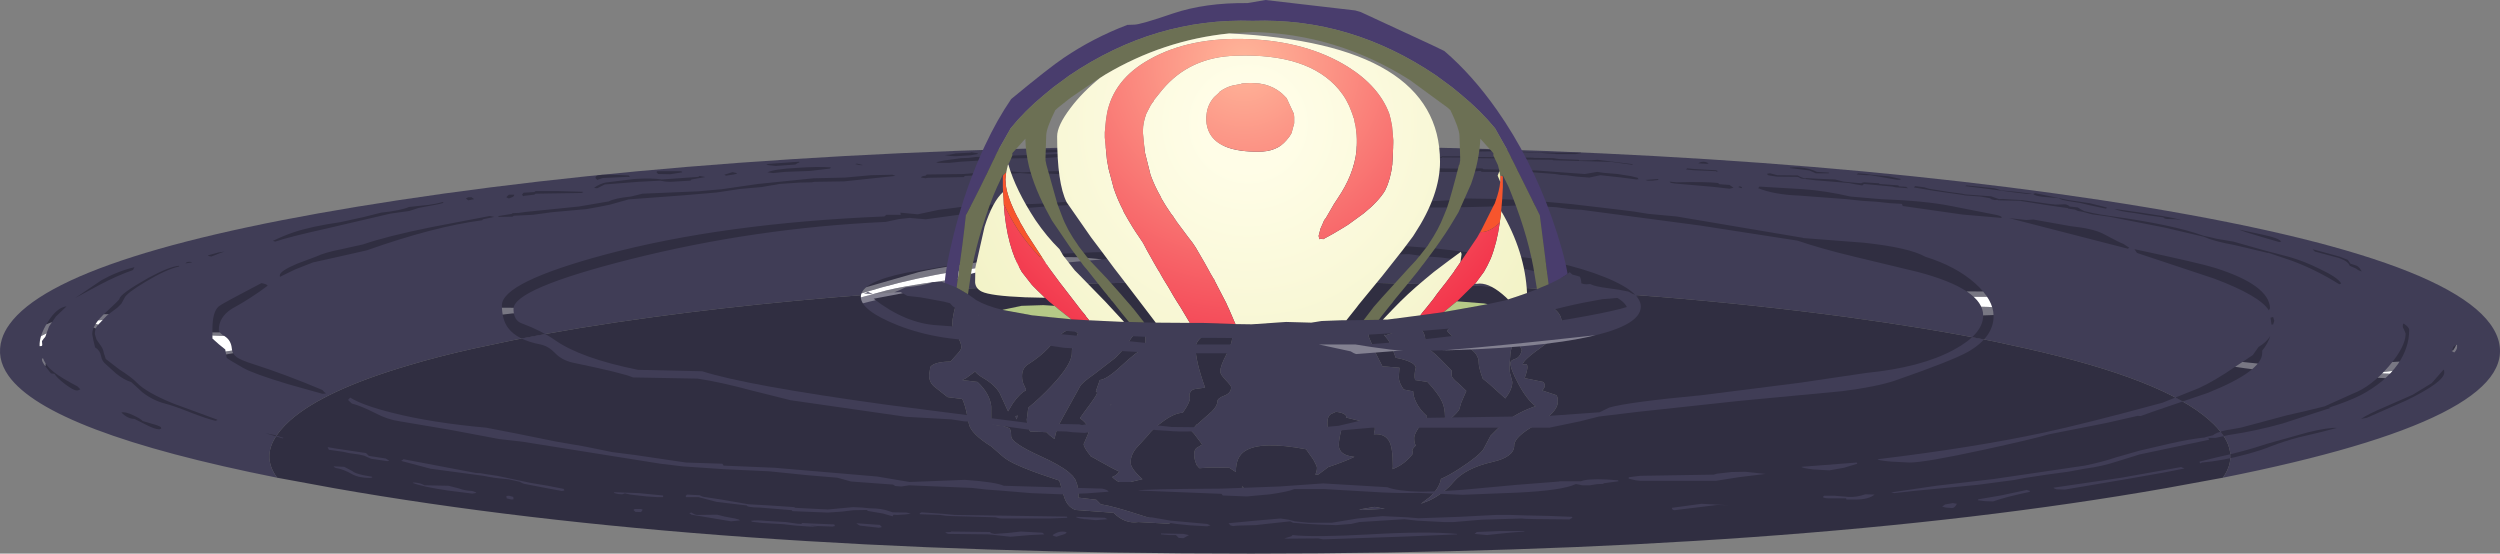 <?xml version="1.0" encoding="UTF-8" standalone="no"?>
<svg xmlns:ffdec="https://www.free-decompiler.com/flash" xmlns:xlink="http://www.w3.org/1999/xlink" ffdec:objectType="frame" height="116.75px" width="527.25px" xmlns="http://www.w3.org/2000/svg">
  <rect width="100%" height="100%" fill="#808080" stroke="none"/>
  <g transform="matrix(1.0, 0.0, 0.0, 1.0, 336.85, 281.35)">
    <use ffdec:characterId="239" height="86.05" transform="matrix(1.0, 0.0, 0.0, 1.0, -336.85, -250.65)" width="527.25" xlink:href="#shape0"/>
    <clipPath id="clipPath0" transform="matrix(1.0, 0.0, 0.0, 1.0, 0.0, 0.0)">
      <path d="M170.2 -211.75 Q169.9 -212.2 169.9 -212.55 169.9 -213.15 170.1 -213.1 171.25 -212.35 171.25 -211.75 171.25 -208.05 168.9 -204.6 166.2 -200.75 161.0 -198.0 158.65 -196.8 154.25 -195.35 L154.75 -195.35 144.6 -192.05 Q138.95 -190.45 133.15 -189.6 L130.4 -189.0 128.75 -189.0 129.05 -188.8 129.0 -188.6 114.35 -185.5 109.7 -184.05 Q106.55 -183.0 102.8 -182.5 L99.25 -181.85 94.8 -181.25 90.2 -180.55 87.8 -180.1 80.25 -179.1 66.65 -177.8 62.65 -177.35 62.0 -177.5 71.5 -178.9 83.8 -180.35 102.8 -183.15 Q106.5 -183.9 109.45 -184.9 L114.35 -186.3 120.8 -187.8 Q124.95 -188.75 128.25 -189.1 L128.3 -189.1 128.25 -189.15 129.85 -189.55 Q130.55 -190.15 132.55 -190.6 L135.7 -191.15 145.4 -193.75 149.55 -194.7 153.4 -195.65 159.3 -198.3 Q163.25 -199.8 166.95 -204.1 170.5 -208.25 170.5 -211.0 L170.2 -211.75 M181.35 -208.15 Q181.35 -207.6 180.75 -207.0 L180.25 -207.3 180.55 -208.2 181.15 -208.65 181.35 -208.6 181.35 -208.15 M178.6 -203.3 L178.65 -202.8 Q178.65 -200.8 170.65 -196.9 L162.35 -193.25 161.1 -193.0 Q162.3 -193.9 166.3 -195.6 L172.0 -198.1 176.0 -200.55 178.5 -203.4 178.6 -203.3 M35.85 -244.85 Q35.85 -244.65 36.05 -244.75 L36.45 -244.8 38.0 -244.4 42.3 -244.35 Q42.9 -243.95 43.9 -243.7 L44.0 -243.8 46.55 -243.65 50.15 -243.5 51.95 -243.05 53.4 -242.9 55.65 -242.7 Q55.75 -242.7 55.85 -242.8 L56.25 -242.9 59.4 -242.7 59.55 -242.55 63.5 -242.25 63.65 -242.05 65.15 -241.95 65.55 -241.65 62.9 -241.85 62.25 -242.0 56.25 -242.55 56.1 -242.4 Q56.05 -242.25 55.8 -242.25 L54.35 -242.5 53.1 -242.75 46.4 -243.3 46.25 -243.3 43.0 -243.7 42.3 -244.05 37.85 -244.1 37.2 -244.2 36.3 -244.35 36.05 -244.4 Q35.85 -244.5 35.85 -244.7 L35.85 -244.85 M34.2 -242.0 L43.45 -241.45 Q48.25 -241.1 53.4 -239.9 L59.8 -239.35 Q69.2 -239.0 74.65 -237.9 L84.05 -236.05 Q85.25 -235.8 85.35 -235.5 L85.15 -235.4 77.05 -236.1 64.45 -237.9 64.25 -238.35 61.7 -238.5 58.95 -238.8 55.8 -239.0 52.55 -239.35 42.6 -240.1 Q37.25 -240.3 33.85 -241.7 L34.05 -241.75 34.2 -242.0 M30.4 -241.65 L29.75 -241.9 30.0 -242.05 Q30.5 -242.0 30.55 -241.75 L30.4 -241.65 M25.75 -242.5 L27.9 -242.35 28.75 -241.75 27.9 -241.55 24.4 -241.95 16.35 -242.65 15.75 -242.75 15.5 -242.8 15.25 -243.05 16.75 -242.9 Q23.2 -243.05 25.5 -242.75 L25.75 -242.5 M25.05 -245.25 L20.3 -245.45 18.75 -245.6 18.95 -245.85 20.55 -245.7 25.05 -245.45 25.5 -245.25 25.05 -245.15 25.05 -245.25 M23.1 -246.8 L21.3 -246.9 Q21.95 -247.35 22.8 -247.2 L23.45 -246.95 Q23.5 -246.8 23.1 -246.8 M10.65 -243.25 L10.15 -243.4 12.85 -243.6 12.9 -243.4 11.7 -243.25 10.65 -243.25 M16.7 -235.7 L43.35 -231.2 43.4 -231.15 56.35 -230.15 Q65.9 -229.1 69.2 -227.2 75.65 -225.2 79.7 -221.6 83.6 -218.1 83.6 -214.7 83.6 -210.25 78.2 -207.15 74.8 -205.25 62.7 -201.05 58.75 -199.75 51.65 -198.85 L29.95 -196.8 8.65 -194.5 0.35 -193.5 -3.6 -192.5 -10.1 -191.15 -47.6 -191.15 -61.15 -189.95 -66.65 -190.3 -73.8 -190.6 -84.75 -190.4 Q-88.45 -190.25 -90.6 -190.5 L-93.1 -190.65 -95.8 -191.05 -105.05 -190.5 -108.1 -190.05 -110.7 -190.2 -111.95 -190.35 -115.85 -190.45 -120.0 -190.75 -126.1 -191.6 -131.3 -192.35 -133.6 -192.5 -136.15 -192.9 -145.8 -193.45 -170.15 -196.95 -178.35 -199.0 Q-185.0 -200.8 -189.75 -201.5 L-203.35 -201.75 Q-205.35 -202.65 -216.2 -204.9 -218.45 -205.45 -219.85 -206.95 -221.2 -208.35 -222.85 -208.7 -227.8 -209.65 -229.7 -212.2 -231.0 -213.95 -231.0 -216.95 -231.0 -221.8 -209.25 -227.65 -184.4 -234.3 -150.35 -235.7 L-149.9 -236.05 -147.25 -236.05 -146.9 -236.0 -146.95 -236.5 -143.3 -236.15 -138.85 -237.1 -130.65 -238.15 -123.3 -238.25 Q-114.55 -238.25 -104.6 -239.65 -97.75 -240.6 -90.45 -239.5 -62.65 -240.0 -54.0 -239.0 L-48.4 -238.7 -48.15 -238.25 -43.35 -238.45 -41.25 -238.6 -28.35 -239.25 -28.35 -239.5 -21.45 -239.4 -14.3 -239.1 -5.35 -238.3 3.6 -237.25 7.65 -236.75 10.75 -236.25 16.7 -235.7 M7.55 -246.65 L7.35 -246.6 3.05 -247.2 -9.3 -247.55 -9.45 -247.65 -15.75 -247.7 -16.0 -247.8 -19.2 -247.8 -21.65 -247.95 -26.55 -248.0 -26.6 -248.1 -32.7 -248.15 -32.9 -248.0 -33.15 -248.15 -32.7 -248.4 -26.4 -248.4 -26.4 -248.25 -13.5 -248.1 -13.4 -248.05 -9.3 -248.0 -7.95 -247.8 -3.9 -247.65 -3.8 -247.5 -1.2 -247.55 0.05 -247.65 7.35 -246.75 7.55 -246.65 M8.65 -243.65 Q8.9 -243.5 8.25 -243.5 L4.8 -243.95 0.65 -244.4 -0.5 -244.15 -1.65 -243.9 -4.3 -244.1 -6.55 -244.4 -7.65 -244.45 -8.9 -244.65 -13.35 -245.0 -24.35 -245.1 -24.6 -245.3 -27.1 -245.1 Q-36.55 -245.0 -36.75 -245.25 L-39.0 -245.3 -39.15 -245.5 -39.6 -245.6 -41.95 -245.4 -43.9 -245.1 -44.75 -245.4 -44.25 -245.7 -42.3 -246.05 -37.0 -246.0 Q-32.0 -245.75 -27.1 -245.8 L-24.6 -245.85 -24.15 -245.8 -24.0 -245.65 -12.85 -245.4 -6.05 -244.9 -2.6 -244.65 0.0 -245.1 1.35 -244.9 4.3 -244.65 7.15 -244.2 8.55 -243.85 8.65 -243.65 M77.9 -242.25 L83.3 -241.7 Q84.05 -241.65 85.2 -241.2 L88.35 -240.9 89.55 -240.75 91.65 -240.5 91.55 -240.45 90.65 -240.45 89.4 -240.6 88.1 -240.75 82.5 -241.5 77.6 -242.1 77.9 -242.25 M77.4 -240.15 L77.4 -240.2 71.05 -241.1 66.9 -241.8 66.8 -241.85 67.05 -242.1 69.0 -241.85 69.95 -241.55 73.95 -240.9 76.2 -240.6 76.95 -240.5 77.55 -240.35 83.05 -239.95 84.65 -239.4 84.65 -239.35 85.5 -239.4 86.9 -239.3 89.7 -239.15 94.95 -238.4 96.65 -238.2 98.25 -238.25 Q99.1 -238.35 99.65 -237.8 L101.35 -237.6 Q102.1 -237.1 102.6 -236.9 L102.6 -236.85 104.6 -236.4 106.2 -236.1 108.15 -235.8 Q121.5 -233.95 127.8 -231.65 L129.8 -231.2 130.6 -231.0 134.15 -230.4 140.7 -228.55 146.0 -227.15 Q149.15 -226.25 152.45 -224.6 156.15 -222.85 156.9 -221.6 L156.8 -221.5 156.5 -221.4 Q151.55 -224.5 146.4 -226.4 L141.5 -228.05 141.45 -228.0 134.5 -229.65 Q130.05 -230.45 127.85 -231.45 L127.8 -231.45 119.7 -233.35 108.0 -235.65 104.35 -236.15 102.3 -236.7 101.4 -236.85 100.75 -237.15 99.35 -237.35 99.3 -237.45 94.8 -238.1 89.4 -238.95 89.4 -239.0 84.6 -239.1 84.4 -239.2 83.85 -239.15 83.2 -239.3 82.8 -239.55 80.85 -239.9 77.4 -240.15 M63.9 -243.45 L63.15 -243.45 58.8 -244.2 57.6 -244.4 56.75 -244.4 54.8 -244.55 54.75 -244.65 Q55.05 -244.75 55.05 -244.8 L56.85 -244.65 57.75 -244.5 61.55 -244.15 64.05 -243.6 63.9 -243.45 M48.8 -244.8 L46.1 -244.8 44.75 -245.4 40.65 -245.9 40.65 -246.0 Q43.9 -246.3 46.35 -245.1 L48.9 -244.95 48.8 -244.8 M42.25 -230.6 L21.6 -233.8 -3.3 -237.1 -5.85 -237.25 -8.65 -237.65 -15.6 -238.05 Q-32.45 -237.35 -38.6 -237.7 L-45.5 -237.25 -55.1 -238.15 -62.45 -238.45 Q-67.0 -238.6 -72.25 -238.25 L-82.2 -238.8 -87.3 -238.65 Q-91.4 -238.55 -91.55 -238.7 -104.95 -238.85 -105.45 -238.45 L-114.9 -237.9 -122.1 -237.35 -123.3 -237.6 -124.15 -237.7 -132.1 -236.4 -141.6 -235.1 -144.55 -235.35 -144.95 -235.4 -147.25 -235.15 -150.05 -234.55 Q-177.65 -233.3 -204.0 -226.65 -228.55 -220.45 -228.55 -216.2 -228.55 -213.75 -226.8 -213.15 -222.65 -211.6 -219.85 -209.65 -214.4 -205.8 -202.3 -203.35 L-188.75 -203.05 Q-179.4 -200.05 -149.95 -196.0 L-119.25 -192.05 -109.2 -191.85 -108.65 -191.7 -107.9 -191.85 -105.45 -192.25 -99.65 -192.1 -94.7 -191.85 -89.75 -191.3 -75.45 -191.15 -66.1 -190.5 -54.55 -191.55 -48.15 -193.05 -10.75 -193.6 0.5 -194.4 2.55 -195.4 Q6.55 -196.55 22.0 -198.0 L42.55 -200.6 56.75 -202.7 Q68.3 -203.85 75.15 -207.55 81.4 -210.9 81.4 -214.8 81.4 -220.35 67.6 -224.0 L54.3 -227.2 Q47.2 -228.9 42.25 -230.6 M119.4 -235.5 L116.1 -235.95 113.4 -236.4 Q110.0 -236.8 109.05 -237.3 121.85 -235.55 123.2 -234.9 L122.1 -235.1 120.7 -235.15 Q119.65 -235.1 119.4 -235.5 M101.85 -238.55 L99.3 -238.95 98.1 -239.2 Q97.5 -239.4 97.35 -239.55 L93.95 -239.85 Q92.25 -240.05 91.95 -240.45 L92.4 -240.6 99.45 -239.15 103.85 -238.5 107.45 -237.6 107.45 -237.45 107.25 -237.35 103.95 -238.05 101.85 -238.55 M111.0 -229.9 L111.6 -229.5 112.2 -229.1 111.9 -228.9 86.85 -235.35 90.5 -234.95 92.0 -235.05 99.85 -233.65 Q104.55 -233.15 106.7 -232.05 110.35 -230.1 111.0 -229.9 M113.3 -228.8 Q127.15 -225.85 130.3 -224.85 141.7 -221.25 141.9 -216.35 L141.65 -215.9 Q139.7 -219.0 130.1 -222.6 L113.85 -228.0 113.3 -228.8 M150.9 -228.75 L151.05 -228.75 155.25 -227.6 156.65 -227.2 158.3 -226.55 158.85 -225.75 160.05 -225.35 Q160.4 -225.25 160.8 -224.8 L161.25 -224.1 Q160.6 -224.25 160.05 -224.7 L158.7 -225.3 Q158.4 -226.25 156.4 -226.95 L151.35 -228.3 150.9 -228.75 M143.85 -230.3 L140.05 -231.4 Q136.3 -232.5 135.3 -232.95 L140.6 -231.8 Q143.7 -231.15 144.2 -230.45 L144.3 -230.4 143.85 -230.3 M138.25 -206.45 L139.5 -208.2 Q141.2 -209.2 141.95 -210.5 141.5 -208.95 140.25 -207.4 L140.25 -206.9 Q140.25 -203.1 128.8 -198.5 L121.05 -195.85 117.25 -194.55 114.6 -193.6 114.0 -193.65 107.4 -192.15 95.25 -189.75 Q91.9 -188.75 81.3 -186.45 69.1 -183.8 65.85 -183.8 L62.0 -184.0 Q59.15 -184.25 59.15 -184.5 79.1 -186.9 94.15 -190.1 103.15 -192.05 119.15 -196.4 L119.3 -196.45 126.9 -199.5 Q130.2 -201.0 134.7 -204.1 L138.25 -206.45 M142.55 -214.5 L142.8 -213.7 142.55 -212.9 142.2 -212.9 142.0 -214.35 142.55 -214.5 M152.75 -190.25 L147.9 -189.1 Q145.05 -188.35 142.15 -187.25 140.25 -186.45 136.95 -185.55 131.8 -184.15 127.5 -183.8 L127.3 -183.65 Q127.05 -183.6 127.05 -184.0 L130.9 -184.95 Q136.3 -186.1 141.25 -187.75 L149.8 -190.15 Q154.35 -191.25 156.0 -191.1 L152.75 -190.25 M123.85 -182.55 L119.55 -181.7 111.9 -180.35 98.65 -178.1 96.9 -178.15 96.6 -178.25 Q96.25 -178.35 96.25 -178.5 L110.55 -180.6 123.15 -182.85 123.85 -182.55 M90.5 -178.05 L91.3 -177.8 91.15 -177.6 Q86.15 -176.55 83.5 -175.6 L81.85 -175.65 80.25 -175.85 80.4 -176.05 85.1 -176.85 90.5 -178.0 90.5 -178.05 M73.35 -174.95 L75.0 -175.25 75.85 -175.1 Q75.45 -174.25 74.85 -174.2 L73.55 -174.3 72.75 -174.5 73.35 -174.95 M43.1 -182.9 L54.75 -183.8 54.85 -183.55 52.05 -182.7 48.95 -182.15 45.5 -182.35 Q43.1 -182.65 43.1 -182.9 M47.6 -176.55 L47.85 -176.8 50.05 -176.8 53.0 -176.55 Q54.7 -176.45 56.55 -177.1 L58.5 -177.05 Q57.25 -176.0 54.5 -176.0 L52.55 -176.0 52.5 -176.25 49.0 -176.25 Q47.7 -176.25 47.6 -176.55 M25.25 -181.45 L28.35 -181.8 31.25 -181.85 35.5 -181.4 29.8 -180.7 25.05 -179.95 9.05 -179.95 8.15 -180.05 6.65 -180.4 6.65 -180.7 9.05 -181.0 24.6 -181.25 25.25 -181.45 M27.75 -174.8 L25.3 -174.85 16.3 -173.75 Q15.75 -173.8 15.75 -174.25 L22.0 -175.1 27.75 -174.8 M4.5 -179.85 L1.5 -179.45 1.3 -179.4 1.3 -179.3 0.0 -179.25 -1.55 -179.0 -3.15 -179.0 -4.35 -179.25 -4.55 -179.25 Q-7.35 -177.9 -16.95 -177.45 L-28.35 -177.0 -37.7 -177.4 Q-41.1 -177.3 -45.4 -177.5 L-57.5 -178.2 -63.9 -178.2 Q-65.15 -177.65 -69.0 -177.1 L-73.9 -176.65 -78.95 -176.85 -79.25 -177.2 -96.8 -177.9 Q-96.35 -178.2 -79.25 -178.3 L-67.0 -178.75 -57.8 -179.4 -44.3 -178.6 Q-42.05 -177.75 -37.15 -177.65 L-32.85 -177.75 -28.35 -178.05 -16.95 -179.1 -8.0 -179.8 -8.0 -179.85 -6.65 -179.85 -5.25 -179.85 -3.45 -179.85 -2.8 -180.05 Q-0.55 -180.5 4.4 -180.05 L4.5 -179.85 M-326.5 -212.5 L-327.3 -210.3 -327.65 -209.9 -328.0 -209.4 -327.95 -208.8 Q-327.85 -208.35 -328.25 -208.35 L-328.5 -208.35 Q-328.6 -210.55 -326.8 -213.4 -324.9 -216.5 -322.8 -216.75 L-325.05 -214.6 -326.5 -212.5 M-328.0 -205.75 L-327.75 -205.75 Q-327.15 -204.15 -325.45 -202.85 -324.0 -201.7 -320.5 -199.85 L-319.9 -199.25 Q-320.25 -199.0 -320.65 -199.0 -321.35 -199.0 -323.15 -200.35 -324.9 -201.7 -325.35 -202.5 L-326.1 -202.6 -327.05 -203.8 Q-328.0 -205.0 -328.0 -205.45 L-328.0 -205.75 M-116.5 -249.6 L-116.3 -249.8 -109.0 -249.85 -108.3 -249.55 -112.45 -249.35 -116.5 -249.15 -117.25 -249.25 Q-117.25 -249.45 -116.5 -249.6 M-116.75 -248.0 Q-124.85 -248.0 -125.05 -247.8 L-134.15 -247.25 -136.65 -247.0 -139.0 -247.0 -139.4 -247.15 -137.75 -247.5 -134.15 -248.0 -132.65 -248.05 -131.0 -248.25 -127.95 -248.3 -124.8 -248.5 -115.1 -248.8 -107.1 -249.25 -107.1 -249.35 -104.35 -249.0 -103.65 -248.5 -106.05 -248.8 -109.7 -248.6 -113.0 -248.25 -116.75 -248.0 M-94.4 -249.25 L-91.85 -249.55 -75.5 -249.6 -75.25 -249.75 -74.55 -249.55 -75.5 -249.25 -91.85 -249.15 -92.9 -249.0 -94.4 -249.25 M-136.4 -248.45 L-137.6 -248.65 -136.45 -248.75 -135.25 -249.0 -132.1 -249.15 -132.1 -249.25 -130.55 -249.0 -130.75 -248.85 -132.1 -248.6 -135.25 -248.4 -136.4 -248.45 M-124.25 -244.65 L-129.1 -244.45 -133.35 -244.25 -133.6 -244.0 -141.15 -243.85 -141.65 -243.75 -142.6 -243.9 Q-142.6 -244.2 -141.65 -244.3 L-141.4 -244.55 -133.65 -244.65 -130.1 -244.95 -124.0 -245.25 -121.4 -245.0 -120.05 -245.05 -118.6 -245.25 Q-114.85 -245.1 -103.4 -245.6 L-95.85 -246.05 -94.3 -246.1 -92.85 -245.9 -91.05 -246.05 -84.85 -246.35 -81.75 -246.15 -80.05 -245.85 -70.4 -246.0 Q-69.85 -245.95 -68.4 -246.55 L-64.0 -247.15 -64.0 -247.25 -60.4 -247.2 -56.65 -247.05 -53.5 -246.8 -48.1 -246.25 -46.8 -246.15 -45.9 -245.8 -46.0 -245.65 -48.15 -245.55 -49.85 -245.7 -51.15 -246.0 -54.1 -246.25 -55.7 -246.35 -57.35 -246.55 -64.0 -246.5 -68.4 -246.0 -70.4 -245.35 -78.5 -245.35 -82.1 -245.85 -84.85 -246.0 -94.5 -245.4 -94.7 -245.4 -96.1 -245.25 -101.85 -244.85 -109.0 -244.4 -117.0 -244.8 -118.85 -244.65 -121.75 -244.85 -124.25 -244.65 M-133.7 -223.05 L-138.15 -221.4 Q-142.15 -220.25 -152.6 -218.35 -145.9 -213.15 -139.2 -212.75 L-112.25 -210.8 -92.1 -208.7 -48.7 -208.7 Q-35.95 -209.55 -17.0 -212.3 1.15 -215.0 6.25 -216.6 5.1 -219.15 -4.15 -221.85 -9.55 -223.45 -22.05 -226.1 L-28.65 -226.5 -33.0 -227.05 -36.4 -227.3 -39.7 -227.75 -65.85 -227.2 -72.45 -227.9 -80.85 -228.65 -87.0 -228.2 -95.25 -227.45 -110.0 -226.15 -127.3 -224.5 Q-130.1 -224.35 -133.7 -223.05 M-148.0 -244.25 L-158.8 -243.1 -165.15 -243.0 -165.6 -242.9 -168.1 -242.85 -172.5 -242.55 -173.25 -242.4 -174.8 -242.15 -176.2 -241.9 -180.75 -241.5 -185.75 -240.75 -192.8 -240.15 -204.25 -239.3 -208.35 -238.15 -208.4 -238.15 -210.4 -237.75 -213.15 -237.25 -220.4 -236.6 -224.45 -236.05 -228.5 -235.85 -228.75 -235.65 -231.8 -235.6 -231.65 -235.8 -228.9 -236.25 -228.75 -236.4 -227.45 -236.45 -226.05 -236.65 -214.75 -237.8 -208.6 -238.85 -208.5 -238.85 Q-207.25 -239.55 -203.8 -239.9 L-201.35 -240.5 -189.6 -241.0 -184.6 -241.45 -177.0 -242.55 -165.25 -243.75 -158.65 -243.9 -153.15 -244.4 -148.6 -244.5 -148.0 -244.25 M-155.05 -246.5 L-155.7 -246.55 -156.5 -246.75 -156.1 -246.85 -154.9 -246.55 -155.05 -246.5 M-161.8 -245.8 L-166.0 -245.3 -171.3 -245.1 -173.8 -244.85 -175.0 -245.0 Q-173.6 -245.7 -168.7 -245.95 -164.5 -246.25 -161.6 -246.05 L-161.8 -245.8 M-155.3 -218.75 Q-155.3 -221.9 -145.65 -223.85 -133.25 -225.8 -127.9 -227.2 L-106.0 -228.15 Q-99.25 -228.15 -92.1 -229.45 -82.4 -231.4 -73.45 -230.55 L-59.95 -229.75 -44.4 -229.75 -34.0 -228.95 -21.2 -227.45 Q-10.7 -227.2 -0.8 -223.8 9.2 -220.3 9.2 -216.7 9.2 -212.35 -3.85 -209.9 -17.4 -207.35 -42.25 -207.35 L-59.45 -206.0 -67.7 -206.4 -74.9 -206.85 -92.1 -206.85 -112.45 -208.0 -115.75 -208.5 -119.4 -209.0 -126.9 -209.55 Q-138.5 -209.2 -147.5 -212.75 -155.3 -215.85 -155.3 -218.75 M-34.95 -248.3 L-39.8 -248.15 -41.15 -248.25 -41.25 -248.3 -38.55 -248.55 -34.85 -248.4 -34.95 -248.3 M-26.55 -249.8 L-23.6 -249.8 -20.55 -249.6 -19.8 -249.5 -11.9 -249.2 -8.55 -249.15 -4.8 -249.15 -3.45 -249.15 -3.45 -249.05 -4.5 -248.85 -8.75 -248.85 -8.85 -248.9 -10.7 -249.0 -12.15 -249.15 -20.7 -249.35 -20.75 -249.45 -27.65 -249.35 Q-28.05 -249.35 -27.9 -249.45 L-27.65 -249.65 -26.55 -249.8 M-72.25 -249.75 L-69.6 -249.8 -57.3 -249.8 -54.15 -249.6 -52.4 -249.5 Q-51.6 -249.25 -51.55 -249.0 L-51.6 -248.9 -51.8 -248.75 -54.55 -249.35 -57.3 -249.15 -65.35 -249.35 -72.25 -249.75 M-299.05 -225.15 Q-301.8 -224.55 -306.1 -221.95 -310.15 -219.55 -310.6 -218.5 L-311.25 -217.3 -312.05 -216.5 -313.25 -215.6 -314.35 -214.75 -316.3 -212.7 Q-316.85 -212.0 -316.85 -210.9 L-316.5 -209.75 -315.5 -208.3 Q-315.1 -207.75 -314.95 -206.9 L-314.55 -205.65 -311.7 -203.45 Q-309.1 -201.8 -308.0 -200.65 -305.95 -198.55 -300.3 -196.25 L-291.05 -192.85 -291.0 -192.75 -291.4 -192.6 Q-293.15 -193.0 -296.65 -194.35 -300.3 -195.8 -302.1 -196.25 -304.6 -196.9 -306.8 -198.6 L-309.15 -200.75 Q-310.75 -201.25 -312.4 -202.6 L-314.5 -204.5 Q-315.35 -205.15 -315.55 -206.3 -315.75 -207.45 -316.8 -208.1 L-317.15 -209.55 -317.4 -210.9 Q-317.4 -212.9 -314.5 -215.5 -311.65 -218.15 -311.65 -218.3 -311.65 -219.3 -305.55 -222.75 -301.1 -225.15 -299.1 -225.3 L-299.05 -225.15 M-297.75 -225.8 Q-297.4 -226.25 -296.5 -226.1 L-296.35 -226.0 -297.75 -225.8 M-289.5 -228.3 L-290.75 -227.85 -292.25 -227.25 -292.6 -227.3 Q-292.95 -227.35 -293.0 -227.5 L-290.8 -228.1 -289.5 -228.3 M-308.8 -224.4 Q-312.2 -223.2 -315.7 -221.35 L-321.0 -218.5 -315.45 -222.25 Q-312.05 -224.15 -308.5 -225.0 L-308.8 -224.4 M-289.4 -210.4 Q-288.1 -209.55 -287.95 -207.8 -287.9 -206.75 -286.9 -206.0 -285.95 -205.35 -283.55 -204.6 -276.55 -202.35 -268.85 -199.1 L-268.45 -198.65 -268.15 -198.45 Q-268.0 -198.3 -268.85 -198.3 L-276.0 -200.3 Q-283.45 -202.55 -285.55 -203.75 -288.95 -205.7 -289.05 -205.9 L-289.35 -207.65 -290.65 -208.7 -292.05 -209.95 -292.05 -211.95 Q-292.05 -215.6 -290.7 -216.75 -290.05 -217.3 -281.7 -221.65 -280.5 -221.4 -280.4 -221.1 -283.65 -218.6 -288.0 -216.2 -290.7 -214.45 -290.7 -211.8 -290.7 -211.15 -289.4 -210.4 M-250.55 -236.85 L-254.5 -236.3 -268.2 -233.1 Q-275.65 -231.45 -278.8 -230.4 L-279.3 -230.55 Q-277.0 -231.65 -274.95 -232.35 -271.25 -233.6 -265.05 -234.5 L-260.05 -235.6 -256.5 -236.5 Q-252.3 -236.95 -250.6 -237.7 L-246.4 -238.15 -244.9 -238.4 -243.4 -238.75 -243.35 -238.55 -244.55 -238.25 -248.55 -237.5 -250.55 -236.85 M-246.1 -233.4 L-233.55 -235.8 -232.6 -235.6 -235.0 -235.1 -235.15 -234.9 Q-245.4 -233.55 -259.5 -228.55 L-265.25 -227.25 -270.85 -226.0 -274.55 -224.55 -277.75 -223.0 -277.8 -222.9 -277.85 -223.25 Q-277.85 -224.2 -274.15 -225.75 L-270.15 -227.25 Q-268.35 -228.1 -265.05 -228.75 L-260.3 -229.8 Q-255.4 -231.5 -246.1 -233.4 M-204.55 -244.05 L-209.75 -243.8 -210.9 -243.4 -211.25 -243.8 Q-211.35 -244.2 -210.75 -244.35 -209.65 -244.65 -204.25 -244.35 L-204.0 -244.0 -204.55 -244.05 M-211.5 -241.8 Q-210.3 -242.6 -209.15 -242.85 L-203.1 -243.6 Q-199.4 -243.85 -197.25 -243.5 L-189.55 -244.05 -189.35 -244.25 -188.25 -244.05 -188.15 -244.0 -191.0 -243.5 -191.25 -243.25 -195.5 -243.0 -196.5 -243.05 -197.6 -243.25 -202.25 -243.0 -209.3 -242.45 -210.9 -241.65 Q-211.55 -241.65 -211.5 -241.8 M-213.9 -240.9 L-213.85 -240.8 -214.25 -240.65 -223.9 -240.5 -224.15 -240.3 -226.3 -240.05 -226.5 -239.95 -226.75 -240.3 -226.45 -240.7 -224.15 -240.85 -223.9 -241.05 -219.05 -241.05 -213.9 -240.9 M-228.75 -239.8 L-229.5 -239.5 -229.7 -239.55 -230.05 -239.75 -229.8 -240.05 -229.5 -240.3 -228.4 -240.3 Q-228.4 -239.95 -228.75 -239.8 M-238.6 -239.5 L-238.1 -239.75 -237.4 -239.75 -236.85 -239.35 -238.1 -239.1 -238.6 -239.5 M-169.1 -246.65 L-173.25 -246.35 -174.6 -246.5 -174.9 -246.55 -175.25 -246.75 -168.3 -247.25 -168.25 -247.1 Q-168.75 -246.95 -169.1 -246.65 M-181.4 -244.75 Q-181.8 -244.55 -183.75 -244.3 L-184.1 -244.5 -182.35 -245.05 -181.5 -244.85 -181.4 -244.75 M-193.0 -245.15 L-193.0 -245.0 -195.5 -244.6 -198.05 -244.65 -198.4 -245.05 -198.25 -245.25 -193.35 -245.25 -193.0 -245.15 M-174.55 -174.75 L-169.35 -174.4 -169.15 -174.25 -162.25 -173.9 -156.9 -174.4 -154.95 -174.3 -153.5 -174.15 Q-150.85 -174.15 -149.2 -173.5 L-148.6 -173.3 -145.65 -173.25 -144.75 -173.0 -146.0 -172.85 -147.65 -172.75 -148.4 -172.8 -148.55 -172.6 -148.55 -172.45 -150.65 -173.05 -153.85 -173.6 -154.0 -173.8 -156.85 -173.75 -159.35 -173.45 -162.25 -173.25 -169.75 -173.55 -169.85 -173.75 -176.55 -174.3 Q-179.35 -174.35 -179.35 -174.75 L-185.7 -175.5 -189.5 -176.5 -192.15 -176.5 -192.25 -176.75 -192.0 -177.0 -192.0 -177.05 -189.25 -176.9 Q-188.75 -176.55 -188.05 -176.5 L-184.75 -176.0 -179.0 -175.0 -174.55 -174.75 M-174.6 -181.95 L-184.25 -182.4 -192.95 -183.0 -197.55 -183.55 -226.7 -188.2 -231.55 -188.75 -241.9 -190.7 -252.55 -192.5 Q-255.1 -192.85 -257.65 -194.2 -260.7 -195.75 -262.65 -196.25 L-263.45 -197.0 -263.0 -197.5 Q-260.35 -195.85 -254.15 -194.3 -245.9 -192.2 -234.3 -191.15 L-227.85 -189.9 -219.45 -188.2 -213.9 -187.25 -210.9 -186.65 -207.75 -186.0 -203.0 -185.4 -192.15 -183.8 -184.5 -183.55 -184.25 -183.15 -173.5 -182.7 -151.85 -180.85 -145.05 -179.7 -141.0 -179.85 -133.35 -180.15 Q-126.95 -179.7 -125.15 -178.9 L-104.4 -178.3 Q-103.2 -178.05 -103.05 -177.65 L-107.65 -177.3 -113.0 -177.1 -119.4 -177.35 -126.0 -177.9 -128.8 -178.1 -131.85 -178.45 -145.15 -179.0 -146.75 -178.75 -148.05 -178.85 -148.5 -179.15 -157.35 -179.8 -160.25 -180.6 -166.75 -181.15 -174.6 -181.95 M-200.45 -176.65 L-202.25 -176.85 -203.95 -177.05 -205.05 -177.3 -205.65 -177.1 -206.4 -177.15 -207.25 -177.35 -207.4 -177.55 -202.1 -177.35 -197.0 -176.85 -197.0 -176.5 -198.15 -176.5 -200.45 -176.65 M-201.3 -173.85 L-201.65 -173.35 -202.85 -173.4 -203.25 -173.8 -203.0 -174.0 -201.65 -174.0 -201.3 -173.85 M-184.0 -172.4 L-181.85 -172.0 Q-180.9 -171.8 -180.8 -171.6 L-182.65 -171.4 -191.0 -172.8 -191.5 -173.15 -191.0 -173.25 Q-190.3 -172.75 -189.8 -172.75 L-185.6 -172.8 -184.0 -172.4 M-164.3 -170.25 L-166.15 -170.3 -169.05 -170.5 -171.65 -170.8 -176.0 -171.05 -178.2 -171.3 -178.5 -171.5 Q-177.25 -171.7 -175.4 -171.5 L-171.15 -171.25 -168.65 -170.9 -167.8 -170.85 -167.85 -170.9 -167.65 -171.05 -165.85 -170.95 -160.9 -170.75 -160.8 -170.5 -160.8 -170.4 -161.3 -170.3 -164.2 -170.4 -166.05 -170.5 -164.3 -170.25 M-217.85 -178.0 L-217.85 -177.9 -218.35 -177.8 -221.85 -178.45 -226.25 -179.3 Q-226.45 -179.3 -227.25 -179.75 L-229.5 -180.25 -232.35 -180.55 -233.6 -180.75 -234.9 -181.0 -246.05 -182.5 -252.25 -184.15 -252.0 -184.3 -251.75 -184.5 -236.5 -181.6 -235.5 -181.55 -234.35 -181.35 -232.0 -181.0 -224.9 -179.5 -221.3 -178.9 -218.0 -178.25 -217.85 -178.0 M-240.1 -178.35 Q-239.0 -177.9 -237.25 -177.8 L-236.4 -177.5 -236.6 -177.35 -237.25 -177.25 -242.4 -177.9 Q-247.8 -178.7 -249.8 -179.5 L-249.6 -179.6 Q-248.1 -179.5 -247.35 -179.0 L-242.25 -178.9 -240.1 -178.35 M-229.5 -176.8 L-228.6 -176.55 -228.55 -176.15 -228.55 -176.05 -229.0 -176.0 -230.0 -176.25 -230.05 -176.75 -229.5 -176.8 M-254.85 -184.25 L-254.8 -184.15 -255.2 -184.1 -258.6 -184.6 -260.05 -185.25 -261.15 -185.5 -263.3 -185.8 -264.4 -186.05 -267.5 -186.5 -267.75 -187.05 -266.0 -186.75 -259.65 -185.8 -259.05 -185.2 -255.5 -184.65 -254.85 -184.25 M-258.4 -180.8 L-258.35 -180.75 -258.35 -180.65 -258.8 -180.55 Q-261.15 -180.55 -262.6 -181.35 -264.4 -182.4 -266.0 -182.65 L-266.25 -182.75 -266.5 -183.0 -264.25 -182.9 -262.55 -182.0 Q-262.1 -181.55 -260.3 -181.15 L-258.4 -180.8 M-277.25 -188.9 L-280.9 -190.0 -278.95 -189.6 -277.05 -189.0 -277.25 -188.9 M-303.25 -190.8 Q-304.2 -190.8 -306.3 -191.9 L-308.5 -193.0 Q-309.9 -193.0 -311.25 -194.35 -310.5 -194.6 -308.7 -193.75 -307.2 -193.05 -306.75 -192.55 L-304.9 -192.0 Q-303.45 -191.65 -302.9 -191.25 L-302.85 -190.95 -303.25 -190.8 M-23.25 -168.5 L-25.85 -168.75 -25.4 -169.15 -20.55 -169.35 -15.4 -169.35 -15.35 -169.25 -18.0 -169.05 -20.55 -168.8 -23.25 -168.5 M-29.55 -168.65 L-40.3 -168.2 -57.8 -167.6 -58.85 -167.8 -65.3 -167.75 -66.0 -167.8 -64.5 -168.25 -64.25 -168.5 Q-59.7 -168.0 -48.0 -168.65 -36.0 -169.35 -29.6 -168.75 L-29.55 -168.65 M-30.25 -171.25 L-32.35 -171.25 -38.05 -171.55 -40.65 -171.85 -43.85 -171.65 -50.15 -171.25 -51.9 -170.85 -55.05 -170.6 -58.2 -170.7 -61.0 -170.85 -64.15 -171.1 -64.75 -171.4 -69.85 -170.85 -72.0 -170.6 -75.9 -170.5 -76.8 -170.4 -77.35 -170.55 -77.75 -171.0 -72.55 -171.5 -66.8 -172.0 -65.1 -171.75 -63.75 -171.4 -60.75 -171.1 -56.0 -171.1 -50.55 -172.0 -45.25 -172.5 -40.1 -172.25 -37.65 -172.05 -29.1 -172.35 -21.35 -172.75 -18.3 -172.75 -15.15 -172.65 -10.4 -172.55 -5.3 -172.35 -5.25 -172.15 -5.85 -171.8 Q-15.75 -171.85 -15.8 -172.0 L-24.35 -171.75 -30.25 -171.25 M-105.75 -171.65 L-107.85 -171.85 -108.3 -171.85 -108.3 -171.9 -109.0 -172.0 -109.45 -172.1 Q-109.9 -172.2 -109.9 -172.35 L-103.85 -172.15 -103.25 -171.85 -105.75 -171.65 M-111.75 -172.15 L-115.4 -172.0 -125.55 -172.0 -126.15 -172.05 -126.9 -172.25 -135.75 -172.5 -137.15 -172.55 -138.55 -172.75 -142.85 -172.9 -142.9 -173.1 -142.5 -173.3 -138.15 -173.0 -135.5 -172.75 -111.85 -172.4 -111.75 -172.15 M-114.4 -168.25 Q-114.8 -168.35 -114.85 -168.5 -113.45 -169.5 -112.05 -169.15 L-111.9 -169.0 Q-112.15 -168.7 -113.0 -168.5 L-114.05 -168.15 -114.4 -168.25 M-119.7 -168.5 L-123.75 -168.15 -128.3 -168.65 -136.8 -168.75 -137.15 -168.85 -137.5 -169.1 -136.3 -169.15 -136.3 -169.25 -128.1 -169.15 -127.75 -168.9 -127.1 -168.75 -124.2 -168.95 -121.55 -169.25 -117.0 -169.0 -116.6 -168.65 -119.7 -168.5 M-81.55 -170.55 L-82.25 -170.35 -85.75 -170.55 -88.75 -170.85 -92.3 -171.4 -97.15 -172.0 -97.0 -172.15 -94.0 -172.25 -90.0 -171.55 -82.25 -170.85 -81.55 -170.55 M-90.25 -168.5 L-92.0 -168.65 -92.0 -168.85 -87.25 -168.75 -86.1 -168.5 -87.25 -167.85 -88.25 -167.9 -88.85 -168.5 -90.25 -168.5 M-150.9 -170.25 L-150.95 -170.15 -151.5 -170.05 -155.5 -170.5 -155.85 -170.7 -156.25 -171.0 -151.3 -170.65 -150.9 -170.25" fill="#000000" fill-rule="evenodd" stroke="none"/>
    </clipPath>
    <g clip-path="url(#clipPath0)">
      <use ffdec:characterId="229" height="86.05" transform="matrix(1.0, 0.0, 0.0, 1.0, -336.85, -250.65)" width="527.25" xlink:href="#shape2"/>
    </g>
    <use ffdec:characterId="230" height="71.55" transform="matrix(1.0, 0.0, 0.0, 1.0, -161.0, -281.35)" width="169.75" xlink:href="#shape3"/>
  </g>
  <defs>
    <g id="shape0" transform="matrix(1.0, 0.0, 0.0, 1.0, 336.85, 250.65)">
      <path d="M131.95 -180.6 Q134.1 -183.6 133.35 -186.65 132.65 -189.6 129.15 -192.7 119.45 -201.35 90.5 -207.85 L83.9 -209.3 Q70.1 -212.1 52.55 -214.5 14.8 -219.6 -29.65 -221.25 L-57.25 -221.95 -62.1 -222.0 -63.35 -222.0 -71.9 -222.05 -73.25 -222.05 -88.05 -221.95 -109.2 -221.5 -135.45 -220.4 Q-134.65 -220.1 -133.5 -219.25 L-133.7 -219.25 Q-131.15 -217.85 -130.75 -217.45 -130.5 -217.15 -130.5 -214.85 -129.9 -215.55 -128.9 -216.0 -126.5 -217.05 -125.4 -214.8 -119.25 -215.15 -111.4 -213.8 L-103.9 -212.2 -102.6 -211.45 -91.3 -212.4 Q-89.9 -212.0 -89.2 -211.25 L-87.4 -211.4 -82.35 -211.0 -82.85 -210.7 Q-84.7 -209.4 -84.7 -208.0 -84.7 -205.2 -82.7 -199.6 L-84.85 -199.3 Q-86.0 -199.05 -86.0 -197.8 -85.5 -197.0 -87.4 -194.3 -89.25 -194.25 -91.8 -192.3 -93.8 -190.85 -94.7 -189.6 L-97.2 -186.85 Q-98.4 -185.4 -98.4 -183.8 -98.4 -182.6 -96.15 -180.5 L-95.9 -180.3 -98.4 -179.7 -100.8 -179.7 Q-101.35 -179.85 -102.3 -180.75 -101.35 -181.1 -100.8 -181.9 -101.9 -182.35 -105.7 -184.5 L-105.75 -184.6 -105.85 -184.6 -106.2 -184.8 -106.8 -185.1 -107.0 -185.4 Q-108.3 -187.0 -108.3 -187.7 L-107.35 -189.9 Q-106.9 -191.65 -109.1 -193.15 L-108.25 -194.35 Q-105.5 -198.0 -105.5 -198.4 -105.5 -198.9 -105.75 -198.8 L-104.9 -201.2 Q-103.4 -201.35 -100.4 -204.15 -96.95 -207.35 -95.3 -208.1 L-95.3 -211.6 -96.9 -211.8 -98.45 -209.8 Q-98.9 -208.65 -101.6 -205.9 L-106.0 -202.5 Q-108.8 -200.55 -109.1 -199.8 L-113.0 -192.75 Q-114.1 -190.9 -114.45 -188.75 -115.75 -189.7 -116.1 -190.2 L-119.6 -190.35 Q-120.3 -191.7 -120.3 -192.9 L-120.05 -194.9 -119.95 -195.4 Q-117.55 -197.35 -115.1 -199.95 -110.8 -204.5 -110.8 -206.9 -110.8 -208.25 -110.4 -209.3 L-109.5 -211.0 Q-110.9 -212.6 -112.9 -211.0 L-115.8 -207.9 Q-117.45 -206.15 -120.05 -204.5 -121.3 -203.7 -121.3 -202.0 -121.3 -200.85 -120.8 -199.95 -120.4 -199.2 -120.5 -199.0 -121.65 -198.5 -123.2 -196.35 L-124.25 -194.6 -126.0 -198.4 Q-127.0 -200.2 -129.6 -201.7 -130.7 -202.35 -131.2 -203.0 L-133.1 -201.6 -133.9 -201.2 -130.7 -200.8 Q-128.1 -198.35 -127.8 -195.7 L-127.8 -192.1 Q-127.4 -191.7 -125.2 -191.5 L-124.0 -191.05 Q-123.6 -190.7 -123.6 -189.4 -123.6 -187.95 -117.55 -185.2 -113.4 -183.35 -111.45 -181.75 L-110.6 -180.95 -110.0 -180.1 -110.0 -180.05 Q-109.3 -178.55 -109.4 -176.4 L-105.65 -175.95 -104.7 -175.0 Q-102.2 -174.65 -95.8 -172.55 -92.95 -171.6 -89.5 -171.2 L-90.5 -170.9 -96.75 -171.25 Q-99.6 -170.8 -102.0 -173.2 L-110.0 -173.8 Q-111.95 -174.45 -112.6 -177.15 L-113.45 -180.0 -115.5 -180.7 Q-119.55 -182.05 -121.9 -183.1 -124.45 -184.2 -125.5 -185.2 L-127.8 -187.2 Q-132.05 -189.85 -132.5 -191.9 L-133.05 -194.55 Q-133.4 -196.15 -133.9 -197.2 L-137.0 -197.6 -139.8 -199.8 Q-140.9 -200.75 -140.9 -202.2 L-140.65 -203.95 Q-139.8 -205.05 -136.4 -205.1 L-135.0 -206.65 Q-134.1 -207.6 -134.1 -208.1 -134.1 -209.1 -135.05 -210.6 -136.0 -212.1 -136.0 -213.1 -136.0 -214.9 -134.65 -219.15 L-138.1 -218.7 Q-137.95 -219.85 -137.45 -220.3 -170.15 -218.4 -198.95 -214.5 -215.5 -212.25 -228.65 -209.6 L-236.9 -207.85 Q-244.35 -206.2 -250.5 -204.35 -268.4 -199.1 -275.65 -192.7 -278.05 -190.55 -279.15 -188.45 -281.25 -184.45 -278.4 -180.6 -326.6 -190.2 -335.05 -202.1 -337.7 -205.85 -336.45 -209.85 -335.95 -211.45 -334.85 -212.95 -323.8 -228.35 -252.7 -239.15 -176.8 -250.65 -73.25 -250.65 L-72.75 -250.65 Q30.5 -250.6 106.25 -239.15 184.4 -227.25 190.0 -209.85 195.25 -193.2 131.95 -180.6 M-73.25 -211.25 L-68.5 -212.0 Q-68.5 -212.4 -57.15 -211.8 L-48.15 -211.15 -48.2 -210.4 -46.85 -207.15 -45.3 -204.1 -41.7 -203.8 -41.85 -201.75 Q-41.8 -200.6 -40.8 -199.2 L-38.8 -198.8 Q-38.8 -197.8 -38.2 -196.55 -37.45 -194.95 -35.9 -193.6 L-35.95 -193.35 -37.75 -191.0 Q-38.6 -189.65 -38.6 -189.0 -38.6 -187.85 -38.25 -187.4 -39.0 -186.7 -39.0 -186.3 L-38.85 -185.7 Q-40.35 -183.7 -42.5 -182.7 L-43.15 -182.4 -43.1 -183.0 Q-43.1 -187.25 -44.0 -188.5 -45.0 -189.95 -47.1 -189.75 L-46.9 -190.7 -46.9 -192.3 -49.75 -192.5 -53.0 -193.3 Q-52.8 -193.65 -53.25 -193.95 -53.8 -194.35 -55.1 -194.5 L-56.2 -194.0 Q-56.9 -193.5 -56.9 -192.2 -56.9 -190.95 -56.7 -191.0 L-56.5 -191.3 -53.9 -191.0 Q-54.5 -188.6 -54.5 -187.45 -54.45 -185.3 -51.2 -185.0 -53.25 -184.0 -56.7 -182.85 L-58.85 -181.25 -59.45 -181.25 Q-59.1 -182.0 -59.1 -182.7 -59.1 -183.05 -59.85 -184.4 L-61.4 -186.6 Q-70.9 -188.4 -74.25 -186.25 -76.2 -185.05 -76.2 -181.9 L-76.2 -181.8 -77.6 -182.7 -81.65 -182.75 -83.9 -182.6 -84.5 -183.3 -84.6 -183.6 Q-85.0 -184.55 -85.0 -185.5 -85.0 -186.7 -84.2 -187.05 L-83.3 -187.6 -85.0 -189.85 -85.6 -190.5 -84.45 -191.85 -84.3 -191.9 -81.3 -194.55 Q-80.1 -195.75 -80.1 -196.7 -80.1 -197.35 -78.65 -197.9 -77.2 -198.45 -77.2 -199.7 -77.2 -200.0 -78.35 -201.2 -79.5 -202.4 -79.5 -203.0 -79.5 -204.1 -78.25 -206.5 -77.0 -208.95 -77.0 -210.1 L-77.05 -210.8 -76.0 -210.8 -73.25 -211.25 M-41.0 -211.9 L-37.8 -212.4 Q-37.0 -212.0 -36.55 -211.05 -36.0 -209.75 -36.4 -208.1 -35.1 -207.7 -33.1 -205.65 L-30.7 -203.2 -30.7 -202.2 Q-30.7 -201.6 -29.15 -200.4 L-27.6 -198.9 -28.65 -196.5 -29.15 -194.85 Q-30.2 -193.55 -31.9 -192.25 L-31.9 -192.3 -32.2 -192.7 -32.1 -193.4 Q-32.1 -195.25 -32.7 -196.6 -33.5 -198.35 -35.8 -200.8 L-38.4 -201.2 Q-38.7 -202.2 -38.25 -203.85 -38.55 -205.15 -42.5 -205.9 -43.4 -208.55 -44.05 -209.6 L-45.0 -210.75 -44.55 -210.65 -41.0 -211.9 M-24.2 -201.65 Q-25.0 -203.9 -25.0 -204.9 -25.0 -206.75 -27.15 -208.05 -30.4 -210.0 -31.7 -211.6 -28.5 -215.3 -23.75 -215.3 L-17.1 -214.75 -17.1 -214.9 Q-17.1 -219.35 -12.3 -217.8 -7.5 -216.25 -7.5 -213.4 -7.5 -211.15 -11.6 -208.25 -15.7 -205.35 -15.7 -204.5 L-14.95 -204.55 Q-14.35 -204.2 -15.3 -201.6 L-11.4 -200.8 Q-10.6 -200.0 -11.6 -199.0 L-9.8 -198.4 -8.75 -198.05 Q-8.3 -197.9 -8.3 -196.7 -8.3 -194.3 -12.9 -191.8 -17.5 -189.25 -17.5 -187.4 -17.5 -185.0 -22.0 -183.95 -27.8 -182.65 -30.3 -179.7 -32.25 -177.35 -35.4 -175.8 L-37.2 -175.1 -35.4 -176.45 Q-33.3 -178.35 -32.95 -180.35 -31.3 -181.05 -29.0 -182.55 -25.0 -185.15 -24.0 -186.6 L-22.5 -189.45 -21.35 -190.6 Q-18.15 -193.9 -13.0 -195.7 -14.85 -197.05 -16.65 -200.45 -18.3 -203.5 -18.3 -204.8 -18.3 -205.35 -17.3 -205.65 -16.25 -206.0 -15.9 -207.5 L-16.7 -209.3 -16.55 -210.15 -17.15 -209.5 Q-18.2 -208.3 -18.3 -206.7 -18.65 -203.25 -18.3 -202.35 L-17.9 -200.8 Q-17.9 -199.25 -19.35 -197.35 L-19.35 -197.3 -22.85 -200.45 -24.15 -201.5 -24.2 -201.65 M-74.45 -178.5 L-74.95 -178.6 -74.85 -178.75 -74.45 -178.5 M-49.6 -173.8 L-50.2 -174.0 -49.6 -174.0 -46.9 -174.45 -44.8 -174.05 -49.6 -173.8 M-102.5 -196.1 L-102.55 -196.1 -102.7 -195.75 -102.5 -196.1 M-122.25 -193.75 L-122.4 -192.9 -122.7 -193.5 -122.25 -193.75 M-110.3 -191.1 L-110.35 -191.05 -110.3 -191.2 -110.3 -191.1" fill="#403d56" fill-rule="evenodd" stroke="none"/>
      <path d="M-278.4 -180.6 Q-281.25 -184.45 -279.15 -188.45 -278.05 -190.55 -275.65 -192.7 -268.4 -199.1 -250.5 -204.35 -244.35 -206.2 -236.9 -207.85 L-228.65 -209.6 Q-215.5 -212.25 -198.95 -214.5 -170.15 -218.4 -137.45 -220.3 -137.95 -219.85 -138.1 -218.7 L-134.65 -219.15 Q-136.0 -214.9 -136.0 -213.1 -136.0 -212.1 -135.05 -210.6 -134.1 -209.1 -134.1 -208.1 -134.1 -207.6 -135.0 -206.65 L-136.4 -205.1 Q-139.8 -205.05 -140.65 -203.95 L-140.9 -202.2 Q-140.9 -200.75 -139.8 -199.8 L-137.0 -197.6 -133.9 -197.2 Q-133.4 -196.15 -133.05 -194.55 L-132.5 -191.9 Q-132.05 -189.85 -127.8 -187.2 L-125.5 -185.2 Q-124.45 -184.2 -121.9 -183.1 -119.55 -182.05 -115.5 -180.7 L-113.45 -180.0 -112.6 -177.15 Q-111.95 -174.45 -110.0 -173.8 L-102.0 -173.2 Q-99.6 -170.8 -96.75 -171.25 L-90.5 -170.9 -89.5 -171.2 Q-92.95 -171.6 -95.8 -172.55 -102.2 -174.65 -104.7 -175.0 L-105.65 -175.95 -109.4 -176.4 Q-109.3 -178.55 -110.0 -180.05 L-110.0 -180.1 -110.6 -180.95 -111.45 -181.75 Q-113.4 -183.35 -117.55 -185.2 -123.6 -187.95 -123.6 -189.4 -123.6 -190.7 -124.0 -191.05 L-125.2 -191.5 Q-127.4 -191.7 -127.8 -192.1 L-127.8 -195.7 Q-128.1 -198.35 -130.7 -200.8 L-133.9 -201.2 -133.1 -201.6 -131.2 -203.0 Q-130.7 -202.35 -129.6 -201.7 -127.0 -200.2 -126.0 -198.4 L-124.25 -194.6 -123.2 -196.35 Q-121.65 -198.5 -120.5 -199.0 -120.4 -199.2 -120.8 -199.95 -121.3 -200.85 -121.3 -202.0 -121.3 -203.7 -120.05 -204.5 -117.45 -206.15 -115.8 -207.9 L-112.9 -211.0 Q-110.9 -212.6 -109.5 -211.0 L-110.4 -209.3 Q-110.8 -208.25 -110.8 -206.9 -110.8 -204.5 -115.1 -199.95 -117.55 -197.35 -119.95 -195.4 L-120.05 -194.9 -120.3 -192.9 Q-120.3 -191.7 -119.6 -190.35 L-116.1 -190.2 Q-115.75 -189.7 -114.45 -188.75 -114.1 -190.9 -113.0 -192.75 L-109.1 -199.8 Q-108.8 -200.55 -106.0 -202.5 L-101.6 -205.9 Q-98.9 -208.65 -98.45 -209.8 L-96.9 -211.8 -95.3 -211.6 -95.3 -208.1 Q-96.95 -207.35 -100.4 -204.15 -103.4 -201.35 -104.9 -201.2 L-105.75 -198.8 Q-105.5 -198.9 -105.5 -198.4 -105.5 -198.0 -108.25 -194.35 L-109.1 -193.15 Q-106.9 -191.65 -107.35 -189.9 L-108.3 -187.7 Q-108.3 -187.0 -107.0 -185.4 L-106.8 -185.1 -106.2 -184.8 -105.85 -184.6 -105.75 -184.6 -105.7 -184.5 Q-101.9 -182.35 -100.8 -181.9 -101.35 -181.1 -102.3 -180.75 -101.35 -179.85 -100.8 -179.7 L-98.4 -179.7 -95.9 -180.3 -96.15 -180.5 Q-98.4 -182.6 -98.4 -183.8 -98.4 -185.4 -97.2 -186.85 L-94.7 -189.6 Q-93.8 -190.85 -91.8 -192.3 -89.25 -194.25 -87.4 -194.3 -85.5 -197.0 -86.0 -197.8 -86.0 -199.05 -84.85 -199.3 L-82.7 -199.6 Q-84.7 -205.2 -84.7 -208.0 -84.7 -209.4 -82.85 -210.7 L-82.35 -211.0 -87.4 -211.4 -89.2 -211.25 Q-89.9 -212.0 -91.3 -212.4 L-102.6 -211.45 -103.9 -212.2 -111.4 -213.8 Q-119.25 -215.15 -125.4 -214.8 -126.5 -217.05 -128.9 -216.0 -129.9 -215.55 -130.5 -214.85 -130.5 -217.15 -130.75 -217.45 -131.15 -217.85 -133.7 -219.25 L-133.5 -219.25 Q-134.65 -220.1 -135.45 -220.4 L-109.2 -221.5 -88.05 -221.95 -73.25 -222.05 -71.9 -222.05 -63.35 -222.0 -62.1 -222.0 -57.25 -221.95 -29.65 -221.25 Q14.8 -219.6 52.55 -214.5 70.1 -212.1 83.9 -209.3 L90.5 -207.85 Q119.45 -201.35 129.15 -192.7 132.65 -189.6 133.35 -186.65 134.1 -183.6 131.95 -180.6 L119.95 -178.4 Q41.85 -164.65 -72.75 -164.6 L-73.25 -164.6 Q-188.2 -164.6 -266.45 -178.4 L-278.4 -180.6 M-24.2 -201.65 L-24.15 -201.5 -22.85 -200.45 -19.35 -197.3 -19.35 -197.35 Q-17.9 -199.25 -17.9 -200.8 L-18.3 -202.35 Q-18.65 -203.25 -18.3 -206.7 -18.2 -208.3 -17.15 -209.5 L-16.55 -210.15 -16.7 -209.3 -15.9 -207.5 Q-16.25 -206.0 -17.3 -205.65 -18.3 -205.35 -18.3 -204.8 -18.3 -203.5 -16.65 -200.45 -14.85 -197.05 -13.0 -195.7 -18.15 -193.9 -21.35 -190.6 L-22.5 -189.45 -24.0 -186.6 Q-25.0 -185.15 -29.0 -182.55 -31.3 -181.05 -32.95 -180.35 -33.3 -178.35 -35.4 -176.45 L-37.2 -175.1 -35.4 -175.8 Q-32.25 -177.35 -30.3 -179.7 -27.8 -182.65 -22.0 -183.95 -17.5 -185.0 -17.5 -187.4 -17.5 -189.25 -12.9 -191.8 -8.3 -194.3 -8.3 -196.7 -8.3 -197.9 -8.75 -198.05 L-9.8 -198.4 -11.6 -199.0 Q-10.6 -200.0 -11.4 -200.8 L-15.3 -201.6 Q-14.35 -204.2 -14.95 -204.55 L-15.7 -204.5 Q-15.7 -205.35 -11.6 -208.25 -7.5 -211.15 -7.5 -213.4 -7.5 -216.25 -12.3 -217.8 -17.1 -219.35 -17.1 -214.9 L-17.1 -214.75 -23.75 -215.3 Q-28.5 -215.3 -31.7 -211.6 -30.4 -210.0 -27.15 -208.05 -25.0 -206.75 -25.0 -204.9 -25.0 -203.9 -24.2 -201.65 M-41.0 -211.9 L-44.55 -210.65 -45.0 -210.75 -44.05 -209.6 Q-43.4 -208.55 -42.5 -205.9 -38.55 -205.15 -38.25 -203.85 -38.7 -202.2 -38.4 -201.2 L-35.8 -200.8 Q-33.5 -198.35 -32.7 -196.6 -32.1 -195.25 -32.1 -193.4 L-32.2 -192.7 -31.9 -192.3 -31.9 -192.25 Q-30.2 -193.55 -29.15 -194.85 L-28.65 -196.5 -27.6 -198.9 -29.15 -200.4 Q-30.7 -201.6 -30.7 -202.2 L-30.7 -203.2 -33.1 -205.65 Q-35.1 -207.7 -36.4 -208.1 -36.0 -209.75 -36.55 -211.05 -37.0 -212.0 -37.8 -212.4 L-41.0 -211.9 M-73.25 -211.25 L-76.0 -210.8 -77.05 -210.8 -77.0 -210.1 Q-77.0 -208.95 -78.25 -206.5 -79.5 -204.1 -79.5 -203.0 -79.5 -202.4 -78.35 -201.2 -77.2 -200.0 -77.2 -199.7 -77.2 -198.45 -78.65 -197.9 -80.1 -197.35 -80.1 -196.7 -80.1 -195.75 -81.3 -194.55 L-84.3 -191.9 -84.45 -191.85 -85.6 -190.5 -85.0 -189.85 -83.3 -187.6 -84.2 -187.05 Q-85.0 -186.7 -85.0 -185.5 -85.0 -184.55 -84.6 -183.6 L-84.5 -183.3 -83.9 -182.6 -81.65 -182.75 -77.6 -182.7 -76.2 -181.8 -76.2 -181.9 Q-76.2 -185.05 -74.25 -186.25 -70.9 -188.4 -61.4 -186.6 L-59.85 -184.4 Q-59.1 -183.05 -59.1 -182.7 -59.1 -182.0 -59.45 -181.25 L-58.85 -181.25 -56.7 -182.85 Q-53.25 -184.0 -51.2 -185.0 -54.45 -185.3 -54.5 -187.45 -54.5 -188.6 -53.9 -191.0 L-56.5 -191.3 -56.7 -191.0 Q-56.9 -190.95 -56.9 -192.2 -56.9 -193.5 -56.2 -194.0 L-55.1 -194.5 Q-53.8 -194.35 -53.25 -193.95 -52.8 -193.65 -53.0 -193.3 L-49.75 -192.5 -46.9 -192.3 -46.9 -190.7 -47.1 -189.75 Q-45.0 -189.95 -44.0 -188.5 -43.1 -187.25 -43.1 -183.0 L-43.15 -182.4 -42.5 -182.7 Q-40.35 -183.7 -38.85 -185.7 L-39.0 -186.3 Q-39.0 -186.7 -38.25 -187.4 -38.6 -187.85 -38.6 -189.0 -38.6 -189.65 -37.75 -191.0 L-35.95 -193.35 -35.9 -193.6 Q-37.45 -194.95 -38.2 -196.55 -38.8 -197.8 -38.8 -198.8 L-40.8 -199.2 Q-41.8 -200.6 -41.85 -201.75 L-41.7 -203.8 -45.3 -204.1 -46.85 -207.15 -48.2 -210.4 -48.15 -211.15 -57.15 -211.8 Q-68.5 -212.4 -68.5 -212.0 L-73.25 -211.25 M-49.6 -173.8 L-44.8 -174.05 -46.9 -174.45 -49.6 -174.0 -50.2 -174.0 -49.6 -173.8 M-74.45 -178.5 L-74.85 -178.75 -74.95 -178.6 -74.45 -178.5 M-102.5 -196.1 L-102.7 -195.75 -102.55 -196.1 -102.5 -196.1 M-110.3 -191.1 L-110.3 -191.2 -110.35 -191.05 -110.3 -191.1 M-122.25 -193.75 L-122.7 -193.5 -122.4 -192.9 -122.25 -193.75" fill="#302e41" fill-rule="evenodd" stroke="none"/>
    </g>
    <g id="shape2" transform="matrix(1.0, 0.0, 0.0, 1.0, 336.85, 250.65)">
      <path d="M131.95 -180.6 Q134.1 -183.6 133.35 -186.65 132.65 -189.6 129.15 -192.7 114.05 -206.1 52.55 -214.5 -3.05 -222.05 -73.25 -222.05 -143.4 -222.05 -198.95 -214.5 -231.05 -210.1 -250.5 -204.35 -268.4 -199.1 -275.65 -192.7 -282.7 -186.45 -278.4 -180.6 -326.6 -190.2 -335.05 -202.1 -337.7 -205.85 -336.45 -209.85 -335.95 -211.45 -334.85 -212.95 -323.8 -228.35 -252.7 -239.15 -176.8 -250.65 -73.25 -250.65 L-72.75 -250.65 Q30.5 -250.6 106.25 -239.15 184.4 -227.25 190.0 -209.85 195.25 -193.2 131.95 -180.6" fill="#302e41" fill-rule="evenodd" stroke="none"/>
      <path d="M-278.4 -180.6 Q-282.7 -186.45 -275.65 -192.7 -268.4 -199.1 -250.5 -204.35 -231.05 -210.1 -198.95 -214.5 -143.4 -222.05 -73.25 -222.05 -3.05 -222.05 52.55 -214.5 114.05 -206.1 129.15 -192.7 132.65 -189.6 133.35 -186.65 134.1 -183.6 131.95 -180.6 L119.95 -178.4 Q41.85 -164.65 -72.75 -164.6 L-73.25 -164.6 Q-188.2 -164.6 -266.45 -178.4 L-278.4 -180.6" fill="#403d56" fill-rule="evenodd" stroke="none"/>
      <path d="M181.35 -211.8 L182.7 -210.7 183.15 -210.8 183.4 -210.75 183.45 -210.05 Q183.45 -208.05 179.95 -205.05 175.6 -201.4 170.1 -201.4 L164.1 -201.7 158.85 -202.2 156.05 -202.35 Q138.3 -202.4 122.2 -206.5 L119.25 -207.25 118.1 -207.6 116.3 -208.15 115.2 -208.5 114.65 -208.65 106.8 -211.45 101.0 -212.85 Q91.55 -214.9 83.35 -214.9 L54.6 -213.9 45.8 -212.75 38.25 -211.75 33.3 -210.95 33.15 -210.95 Q33.0 -210.95 33.0 -211.25 L6.75 -205.45 Q-3.75 -203.3 -15.35 -203.3 -26.9 -203.3 -39.55 -204.95 L-50.9 -206.7 Q-51.3 -206.8 -51.9 -207.2 L-52.0 -207.25 -62.85 -209.6 -66.65 -210.3 Q-69.45 -210.8 -72.1 -212.05 L-78.0 -214.05 -84.45 -218.4 Q-91.75 -222.6 -97.5 -222.6 L-102.75 -222.3 -107.45 -221.85 -131.85 -221.65 Q-148.35 -219.4 -159.25 -216.2 -162.9 -215.15 -174.3 -210.8 L-174.3 -210.55 Q-174.45 -210.3 -175.15 -210.3 L-175.7 -210.3 -176.0 -210.2 -176.65 -210.3 -181.25 -210.6 -182.65 -210.75 -184.25 -211.05 -186.75 -211.15 -189.45 -211.45 -190.85 -211.6 -192.4 -211.9 -194.9 -212.0 -197.55 -212.3 -199.8 -212.45 -202.25 -212.75 -206.4 -213.4 -211.7 -214.45 -223.9 -215.3 -228.8 -215.25 -237.9 -214.15 Q-242.45 -213.15 -246.4 -213.05 L-253.4 -212.2 -260.4 -211.45 -267.75 -210.5 -267.85 -210.55 -273.75 -209.45 Q-292.3 -205.9 -293.85 -205.9 L-306.6 -206.6 Q-310.85 -207.6 -313.9 -210.7 L-313.95 -210.75 -314.65 -211.2 Q-317.6 -212.75 -320.1 -212.75 -322.9 -212.75 -325.15 -209.65 -327.25 -206.8 -327.25 -204.2 L-327.35 -204.0 -327.7 -203.65 Q-328.35 -204.1 -329.3 -206.2 -330.15 -208.05 -330.75 -208.05 -331.4 -208.05 -331.35 -208.25 L-331.1 -209.25 Q-331.1 -210.95 -327.7 -212.65 -322.8 -215.1 -313.55 -215.1 -307.85 -215.1 -304.75 -213.25 -301.55 -211.35 -296.4 -211.25 L-285.75 -211.25 -264.45 -212.15 -260.85 -212.8 -254.45 -213.5 -236.45 -216.3 -236.45 -216.5 -223.8 -216.4 -222.6 -216.2 Q-212.05 -215.85 -202.3 -216.05 -198.05 -216.15 -194.15 -215.0 L-193.8 -214.7 -193.7 -214.5 -186.3 -213.95 Q-175.75 -213.95 -165.6 -216.85 L-154.6 -220.65 -143.15 -223.95 Q-135.4 -225.7 -121.6 -227.0 L-121.6 -227.2 -108.95 -227.1 Q-94.4 -225.75 -88.35 -223.8 -82.75 -221.35 -77.7 -219.8 -77.15 -219.35 -76.55 -217.65 L-75.85 -215.85 -72.8 -214.1 -69.45 -212.45 Q-62.85 -210.65 -52.55 -208.95 -42.15 -207.2 -37.95 -207.2 -29.35 -207.2 24.2 -213.45 L77.95 -219.9 93.15 -219.8 Q98.4 -219.6 99.1 -217.95 L99.65 -216.5 Q100.05 -215.6 101.3 -215.0 L105.7 -212.9 106.0 -212.75 Q110.0 -211.75 113.1 -210.5 121.85 -206.95 132.9 -205.35 L139.55 -204.65 146.5 -204.0 148.7 -203.85 150.3 -203.85 170.05 -205.15 Q176.45 -206.05 178.55 -206.7 179.8 -207.1 180.55 -207.5 181.35 -208.65 181.4 -209.65 L181.45 -209.65 180.9 -210.85 180.9 -211.45 181.0 -211.45 181.35 -211.8 M163.75 -202.65 L169.85 -202.45 Q173.7 -202.45 176.65 -204.05 L177.25 -204.6 171.3 -203.55 163.75 -202.65 M17.55 -209.2 Q21.0 -209.9 27.0 -211.85 L34.55 -212.95 35.9 -213.35 19.25 -211.55 3.45 -210.2 -5.05 -209.2 -15.9 -207.4 Q-24.15 -206.0 -30.35 -206.0 L-33.0 -206.05 -29.9 -205.55 -23.7 -204.7 -6.8 -204.5 Q-1.15 -204.5 6.35 -206.3 L17.55 -209.2 M59.15 -216.35 L71.15 -216.7 Q89.3 -216.95 90.9 -215.3 L101.45 -213.75 Q100.35 -214.2 100.0 -214.35 L98.55 -216.2 97.55 -217.95 Q94.05 -218.3 93.05 -218.75 L77.5 -218.75 59.15 -216.35 M-329.1 -207.65 L-328.65 -206.25 Q-327.8 -208.5 -322.9 -212.75 -324.4 -212.35 -326.95 -211.1 -329.35 -209.9 -330.3 -209.1 -329.65 -208.9 -329.1 -207.65 M-131.45 -222.9 L-107.45 -223.15 -100.6 -223.55 -100.6 -223.8 Q-91.1 -222.85 -85.25 -220.0 L-77.7 -215.25 -75.95 -214.3 Q-77.45 -215.4 -77.9 -216.4 L-78.0 -217.9 Q-78.45 -219.2 -80.9 -219.75 -81.6 -219.85 -85.75 -221.75 L-92.3 -223.85 Q-98.05 -225.2 -109.1 -226.05 L-121.95 -225.9 Q-140.6 -224.0 -154.25 -219.75 -169.9 -214.85 -182.0 -213.05 L-191.0 -213.5 -194.5 -214.35 -197.0 -214.9 -199.9 -215.45 -210.65 -215.35 -211.15 -215.35 -211.05 -215.3 Q-207.55 -215.15 -203.85 -214.25 -200.1 -213.3 -196.9 -213.2 L-188.6 -212.65 -180.65 -211.45 -176.0 -211.3 -170.1 -213.85 Q-164.8 -216.0 -160.3 -217.25 L-149.7 -220.15 Q-143.2 -221.65 -131.45 -222.9 M-310.65 -214.15 L-314.8 -213.9 -318.25 -213.6 -314.9 -212.45 Q-312.15 -211.25 -311.4 -209.95 L-311.3 -209.85 -309.05 -208.65 Q-306.5 -207.4 -304.35 -206.85 L-298.05 -206.45 Q-292.45 -206.45 -284.2 -208.1 L-270.3 -210.6 -268.15 -210.85 -282.05 -210.4 -289.8 -210.5 -296.85 -210.8 -299.1 -210.95 -301.55 -211.25 Q-303.35 -210.8 -305.45 -212.35 -307.9 -214.15 -310.65 -214.15 M-313.9 -210.7 L-313.35 -210.3 -313.7 -210.6 -313.9 -210.7" fill="#ffffff" fill-opacity="0.349" fill-rule="evenodd" stroke="none"/>
      <path d="M-310.65 -214.15 Q-307.9 -214.15 -305.45 -212.35 -303.35 -210.8 -301.55 -211.25 L-299.1 -210.95 -296.85 -210.8 -289.8 -210.5 -282.05 -210.4 -268.15 -210.85 -270.3 -210.6 -284.2 -208.1 Q-292.45 -206.45 -298.05 -206.45 L-304.35 -206.85 Q-306.5 -207.4 -309.05 -208.65 L-311.3 -209.85 -311.4 -209.95 Q-312.15 -211.25 -314.9 -212.45 L-318.25 -213.6 -314.8 -213.9 -310.65 -214.15 M-131.45 -222.9 Q-143.2 -221.65 -149.7 -220.15 L-160.3 -217.25 Q-164.8 -216.0 -170.1 -213.85 L-176.0 -211.3 -180.65 -211.45 -188.6 -212.65 -196.9 -213.2 Q-200.1 -213.3 -203.85 -214.25 -207.55 -215.15 -211.05 -215.3 L-211.15 -215.35 -210.65 -215.35 -199.9 -215.45 -197.0 -214.9 -194.5 -214.35 -191.0 -213.5 -182.0 -213.05 Q-169.9 -214.85 -154.25 -219.75 -140.6 -224.0 -121.95 -225.9 L-109.1 -226.05 Q-98.05 -225.2 -92.3 -223.85 L-85.75 -221.75 Q-81.6 -219.85 -80.9 -219.75 -78.45 -219.2 -78.0 -217.9 L-77.9 -216.4 Q-77.45 -215.4 -75.95 -214.3 L-77.7 -215.25 -85.25 -220.0 Q-91.1 -222.85 -100.6 -223.8 L-100.6 -223.55 -107.45 -223.15 -131.45 -222.9 M-329.1 -207.65 Q-329.65 -208.9 -330.3 -209.1 -329.35 -209.9 -326.95 -211.1 -324.4 -212.35 -322.9 -212.75 -327.8 -208.5 -328.65 -206.25 L-329.1 -207.65 M59.15 -216.35 L77.5 -218.75 93.05 -218.75 Q94.05 -218.3 97.55 -217.95 L98.55 -216.2 100.0 -214.35 Q100.35 -214.2 101.45 -213.75 L90.9 -215.3 Q89.3 -216.95 71.15 -216.7 L59.15 -216.35 M17.55 -209.2 L6.35 -206.3 Q-1.15 -204.5 -6.8 -204.5 L-23.7 -204.7 -29.9 -205.55 -33.0 -206.05 -30.35 -206.0 Q-24.15 -206.0 -15.9 -207.4 L-5.05 -209.2 3.45 -210.2 19.25 -211.55 35.9 -213.35 34.55 -212.95 27.0 -211.85 Q21.0 -209.9 17.55 -209.2 M163.75 -202.65 L171.3 -203.55 177.25 -204.6 176.65 -204.05 Q173.7 -202.45 169.85 -202.45 L163.75 -202.65" fill="#ffffff" fill-rule="evenodd" stroke="none"/>
    </g>
    <g id="shape3" transform="matrix(1.0, 0.0, 0.0, 1.0, 161.0, 281.35)">
      <path d="M-6.25 -223.6 L-5.8 -223.95 -5.25 -223.45 -3.65 -223.0 Q-3.35 -222.4 -3.35 -221.5 L-3.35 -221.3 -1.5 -221.45 Q-0.45 -220.9 2.45 -220.55 L4.55 -220.25 6.6 -219.85 7.7 -219.25 8.75 -218.9 1.05 -218.25 Q-7.35 -216.8 -13.6 -214.75 -20.7 -212.45 -30.05 -212.15 L-42.8 -211.1 -64.6 -209.8 -68.9 -210.0 -81.9 -210.1 Q-99.2 -209.95 -115.05 -211.95 -123.0 -213.0 -128.4 -214.2 L-130.9 -215.1 -132.8 -215.6 Q-135.15 -216.05 -135.95 -216.8 L-136.5 -217.4 -137.85 -217.75 -142.8 -218.65 -145.5 -218.95 -146.9 -219.75 -148.25 -219.7 Q-147.3 -220.05 -145.85 -220.75 -142.0 -221.1 -140.1 -221.85 L-138.4 -221.9 -138.35 -221.95 -137.6 -221.7 -135.1 -220.7 -132.7 -219.3 -130.95 -218.05 Q-128.9 -216.85 -125.45 -216.0 L-119.2 -214.85 -110.9 -214.0 -107.15 -213.8 -99.8 -213.45 -98.75 -213.45 -95.55 -213.35 -93.1 -213.3 -85.9 -213.25 -83.3 -213.25 -76.3 -213.0 -72.9 -212.95 -65.6 -213.45 -60.3 -213.3 -58.1 -213.65 -53.95 -213.8 -52.9 -213.8 -49.25 -213.85 -46.05 -213.9 -45.2 -213.95 -44.25 -213.95 -37.3 -214.85 -35.1 -215.15 -32.9 -215.45 -32.35 -215.55 -30.05 -215.95 -23.1 -217.2 -19.4 -218.0 -18.8 -218.2 Q-16.9 -218.8 -14.8 -219.55 L-12.7 -220.35 -12.65 -220.4 -10.25 -221.4 Q-7.55 -222.65 -6.25 -223.6 M-160.2 -219.55 L-160.65 -219.55 -161.0 -219.7 -160.2 -219.55 M-153.8 -219.75 L-152.8 -219.4 -154.65 -219.45 -154.2 -219.6 -153.8 -219.75" fill="#403d56" fill-rule="evenodd" stroke="none"/>
      <path d="M-6.25 -223.6 Q-7.55 -222.65 -10.25 -221.4 L-12.1 -235.95 -18.65 -249.15 -19.0 -249.8 -21.55 -254.3 Q-24.6 -258.0 -28.6 -261.3 L-30.6 -262.95 -34.0 -265.45 Q-52.05 -277.65 -72.65 -276.95 -93.25 -277.65 -111.3 -265.45 L-114.7 -262.95 -116.7 -261.3 Q-120.7 -258.0 -123.7 -254.3 L-126.25 -249.8 -126.6 -249.15 Q-130.35 -241.2 -133.15 -235.95 -133.65 -231.05 -135.1 -220.7 L-137.6 -221.7 Q-137.4 -225.15 -135.7 -231.95 -133.15 -242.1 -129.1 -250.7 -126.55 -256.15 -123.6 -260.45 L-123.3 -260.7 Q-115.55 -267.1 -112.5 -269.15 -106.3 -273.35 -99.1 -276.1 L-97.65 -276.15 Q-96.35 -276.15 -89.5 -278.5 -82.7 -280.8 -73.75 -280.7 L-69.95 -281.35 -51.05 -279.15 -49.85 -278.8 -34.95 -271.9 Q-33.55 -271.25 -32.25 -270.6 -26.35 -265.55 -21.15 -258.15 -14.05 -248.05 -9.55 -235.4 -7.0 -228.1 -6.25 -223.6" fill="#493d6d" fill-rule="evenodd" stroke="none"/>
      <path d="M-10.25 -221.4 L-12.65 -220.4 -12.7 -220.35 -13.15 -223.1 Q-14.3 -230.8 -17.95 -240.1 L-18.65 -241.85 -20.0 -244.6 -19.9 -244.15 -20.45 -244.3 -20.6 -245.2 -20.95 -246.55 -21.9 -248.55 -21.9 -249.05 -24.65 -252.1 Q-24.85 -247.45 -26.6 -242.55 L-29.25 -236.6 -30.3 -234.85 Q-31.75 -232.35 -34.35 -228.75 L-36.7 -225.6 -36.95 -225.3 -37.85 -224.1 -40.45 -220.9 -42.85 -218.0 -43.2 -217.5 -43.55 -217.1 -45.5 -214.65 -46.05 -213.9 -49.25 -213.85 -47.45 -216.2 -47.15 -216.6 -45.35 -218.65 -43.8 -220.35 -39.85 -224.7 -39.1 -225.5 -38.5 -226.15 -38.35 -226.3 -38.1 -226.6 -37.6 -227.2 -37.3 -227.5 -37.35 -227.5 -35.7 -229.6 -35.6 -229.8 Q-33.45 -232.95 -32.35 -235.85 L-31.7 -237.45 Q-30.75 -240.25 -29.15 -246.55 L-29.05 -246.65 -28.9 -247.5 -28.9 -248.1 -29.05 -252.85 Q-29.15 -254.35 -30.95 -258.1 L-31.55 -258.65 -39.55 -264.5 Q-54.9 -274.2 -72.65 -274.6 L-77.6 -274.3 Q-91.45 -272.9 -103.7 -265.65 L-104.95 -264.85 -105.05 -264.8 -105.15 -264.75 -105.35 -264.65 -110.9 -260.85 -111.1 -260.7 -111.3 -260.55 -111.5 -260.4 -112.0 -260.0 -112.5 -259.6 -113.7 -258.65 -114.3 -258.1 Q-116.15 -254.35 -116.2 -252.85 L-116.35 -248.2 -116.35 -248.1 -116.35 -247.5 -116.15 -246.55 -113.85 -238.35 -112.9 -235.85 Q-111.8 -232.85 -109.5 -229.65 L-109.35 -229.4 -107.65 -227.2 -107.05 -226.5 -106.85 -226.25 -106.75 -226.15 -103.15 -222.35 -102.95 -222.1 -100.5 -219.35 -99.6 -218.3 -98.2 -216.7 -98.15 -216.6 -98.1 -216.55 -97.9 -216.35 -95.55 -213.35 -98.75 -213.45 -100.15 -215.15 -102.2 -217.75 -102.45 -218.0 -102.85 -218.55 -103.1 -218.8 -103.3 -219.1 -103.55 -219.4 -103.85 -219.75 -107.7 -224.6 -108.1 -225.05 -108.3 -225.3 -108.5 -225.55 -109.2 -226.55 -110.85 -228.75 -115.0 -234.85 -115.7 -236.15 Q-118.6 -241.4 -119.85 -246.3 -120.55 -249.25 -120.6 -252.1 L-123.35 -249.05 -123.35 -248.55 -123.75 -247.6 -124.05 -246.95 -124.15 -246.75 -124.2 -246.7 -124.3 -246.55 -124.65 -245.0 -125.3 -244.35 -125.35 -244.05 -125.3 -244.6 -126.6 -241.85 -127.35 -240.1 Q-130.95 -230.8 -132.15 -223.1 L-132.7 -219.3 -135.1 -220.7 Q-133.65 -231.05 -133.15 -235.95 -130.35 -241.2 -126.6 -249.15 L-126.25 -249.8 -123.7 -254.3 Q-120.7 -258.0 -116.7 -261.3 L-114.7 -262.95 -111.3 -265.45 Q-93.25 -277.65 -72.65 -276.95 -52.05 -277.65 -34.0 -265.45 L-30.6 -262.95 -28.6 -261.3 Q-24.6 -258.0 -21.55 -254.3 L-19.0 -249.8 -18.65 -249.15 -12.1 -235.95 -10.25 -221.4" fill="#6c7054" fill-rule="evenodd" stroke="none"/>
      <path d="M-12.7 -220.35 L-14.8 -219.55 Q-15.2 -228.25 -20.25 -236.85 -20.0 -239.2 -19.9 -241.85 L-19.9 -242.15 -19.9 -243.0 -19.9 -243.45 -19.9 -243.55 -19.9 -244.15 -20.0 -244.6 -18.65 -241.85 -17.95 -240.1 Q-14.3 -230.8 -13.15 -223.1 L-12.7 -220.35 M-18.8 -218.2 L-19.4 -218.0 -23.1 -217.2 -23.8 -217.35 -29.5 -217.8 -29.6 -217.8 -29.5 -217.85 -25.8 -221.5 -25.4 -221.5 -24.75 -221.55 Q-22.4 -221.55 -19.25 -218.65 L-18.8 -218.2 M-45.2 -213.95 L-46.05 -213.9 -45.5 -214.65 -43.55 -217.1 -43.2 -217.5 -42.85 -218.0 -40.45 -220.9 -37.85 -224.1 -36.95 -225.3 -36.7 -225.6 -34.35 -228.75 Q-31.75 -232.35 -30.3 -234.85 L-29.25 -236.6 -26.6 -242.55 Q-24.85 -247.45 -24.65 -252.1 L-21.9 -249.05 -21.9 -248.55 -20.95 -246.55 -20.6 -245.2 -20.65 -245.2 -21.0 -244.3 -20.45 -243.0 Q-20.6 -241.2 -21.5 -238.75 L-21.6 -238.45 -21.8 -238.1 -24.3 -233.1 -25.05 -231.75 -25.3 -231.3 -28.85 -226.05 -28.6 -227.75 -28.75 -228.25 -31.2 -226.45 -34.45 -224.0 -36.5 -222.3 Q-40.05 -219.35 -43.05 -216.2 L-45.2 -213.95 M-49.25 -213.85 L-52.9 -213.8 -50.75 -216.5 -50.3 -217.1 -45.25 -223.25 -41.7 -227.75 -41.1 -228.5 -38.85 -231.5 -38.5 -232.05 Q-33.15 -240.2 -33.15 -247.25 -33.15 -272.15 -77.6 -274.3 L-72.65 -274.6 Q-54.9 -274.2 -39.55 -264.5 L-31.55 -258.65 -30.95 -258.1 Q-29.15 -254.35 -29.05 -252.85 L-28.9 -248.1 -28.9 -247.5 -29.05 -246.65 -29.15 -246.55 Q-30.75 -240.25 -31.7 -237.45 L-32.35 -235.85 Q-33.45 -232.95 -35.6 -229.8 L-35.7 -229.6 -37.35 -227.5 -37.3 -227.5 -37.6 -227.2 -38.1 -226.6 -38.35 -226.3 -38.5 -226.15 -39.1 -225.5 -39.85 -224.7 -43.8 -220.35 -45.35 -218.65 -47.15 -216.6 -47.45 -216.2 -49.25 -213.85 M-93.1 -213.3 L-95.55 -213.35 -97.9 -216.35 -98.1 -216.55 -98.15 -216.6 -98.2 -216.7 -99.6 -218.3 -100.5 -219.35 -102.95 -222.1 -103.15 -222.35 -106.75 -226.15 -106.85 -226.25 -107.05 -226.5 -107.65 -227.2 -109.35 -229.4 -109.5 -229.65 Q-111.8 -232.85 -112.9 -235.85 L-113.85 -238.35 -116.15 -246.55 -116.35 -247.5 -116.35 -248.1 -116.35 -248.2 -116.2 -252.85 Q-116.15 -254.35 -114.3 -258.1 L-113.7 -258.65 -112.5 -259.6 -112.0 -260.0 -111.5 -260.4 -111.3 -260.55 -111.1 -260.7 -110.9 -260.85 -105.35 -264.65 -105.15 -264.75 -105.05 -264.8 -104.95 -264.85 -104.75 -265.0 Q-108.55 -261.95 -111.1 -258.55 -113.9 -254.85 -113.9 -252.6 -113.9 -242.75 -111.9 -238.7 L-106.75 -231.3 -104.45 -228.25 -101.85 -224.75 -100.65 -223.2 -95.8 -216.85 -93.1 -213.3 M-98.75 -213.45 L-99.8 -213.45 -100.0 -213.7 -103.7 -217.7 -109.45 -223.6 -110.0 -224.15 -110.2 -224.35 -112.65 -227.5 -113.4 -228.8 -113.45 -228.85 Q-116.05 -231.4 -118.45 -234.9 -122.65 -241.3 -124.2 -246.7 L-124.15 -246.75 -124.05 -246.95 -123.75 -247.6 -123.35 -248.55 -123.35 -249.05 -120.6 -252.1 Q-120.55 -249.25 -119.85 -246.3 -118.6 -241.4 -115.7 -236.15 L-115.0 -234.85 -110.85 -228.75 -109.2 -226.55 -108.5 -225.55 -108.3 -225.3 -108.1 -225.05 -107.7 -224.6 -103.85 -219.75 -103.55 -219.4 -103.3 -219.1 -103.1 -218.8 -102.85 -218.55 -102.45 -218.0 -102.2 -217.75 -100.15 -215.15 -98.75 -213.45 M-125.45 -216.0 Q-128.9 -216.85 -130.95 -218.05 L-132.7 -219.3 -132.15 -223.1 Q-130.95 -230.8 -127.35 -240.1 L-126.6 -241.85 -125.3 -244.6 -125.35 -244.05 -125.35 -241.8 -125.3 -240.85 Q-127.5 -238.9 -129.2 -233.55 L-131.15 -224.9 -131.2 -221.8 Q-131.1 -220.5 -129.8 -219.85 -127.95 -218.95 -120.65 -218.65 L-116.45 -218.55 -115.7 -217.85 -115.6 -217.75 -114.6 -216.95 -114.5 -216.85 -116.0 -216.95 -116.8 -217.0 -121.4 -216.85 -125.45 -216.0" fill="url(#gradient0)" fill-rule="evenodd" stroke="none"/>
      <path d="M-14.8 -219.55 Q-16.9 -218.8 -18.8 -218.2 L-19.25 -218.65 Q-22.4 -221.55 -24.75 -221.55 L-25.4 -221.5 -25.8 -221.5 -25.6 -221.7 -24.05 -223.8 -23.9 -224.0 Q-23.15 -225.25 -22.45 -226.85 -21.15 -230.1 -20.55 -234.4 L-20.25 -236.6 -20.25 -236.85 Q-15.2 -228.25 -14.8 -219.55 M-37.3 -214.85 L-44.25 -213.95 -45.2 -213.95 -43.05 -216.2 Q-40.05 -219.35 -36.5 -222.3 L-34.45 -224.0 -31.2 -226.45 -28.75 -228.25 -28.6 -227.75 -28.85 -226.05 -29.5 -225.1 -30.2 -224.1 -30.2 -224.05 -31.8 -221.9 -33.75 -219.4 -34.5 -218.35 -36.05 -216.4 -36.85 -215.45 -37.3 -214.85 M-52.9 -213.8 L-53.95 -213.8 -58.1 -213.65 -60.3 -213.3 -65.6 -213.45 -72.9 -212.95 -76.3 -213.0 -77.7 -216.25 -77.9 -216.65 -78.25 -217.45 -80.2 -221.2 -80.25 -221.4 -80.4 -221.55 -80.85 -222.55 -80.95 -222.6 -81.3 -223.25 -81.5 -223.55 -81.65 -223.85 -82.65 -225.65 -82.7 -225.75 -83.6 -227.3 -84.65 -229.1 -85.35 -230.15 -85.55 -230.4 -85.65 -230.55 -86.2 -231.25 -88.55 -234.4 -88.75 -234.65 -88.85 -234.9 -89.05 -235.1 -89.45 -235.75 -89.85 -236.25 -90.75 -237.6 -90.95 -237.9 -91.95 -239.55 -92.0 -239.75 Q-93.35 -242.1 -94.2 -244.45 L-95.35 -249.05 -95.45 -249.7 -95.8 -253.3 -95.8 -253.45 -95.8 -253.6 -95.8 -253.8 Q-95.8 -255.45 -95.1 -257.35 L-94.15 -259.2 -94.1 -259.25 -93.95 -259.5 -93.45 -260.15 -93.55 -260.15 -91.7 -262.45 Q-85.9 -269.35 -76.2 -269.6 -60.95 -270.15 -54.5 -262.5 -52.7 -260.35 -51.8 -257.75 L-51.75 -257.6 -51.65 -257.35 -51.55 -257.05 -51.5 -256.85 -51.45 -256.65 -51.3 -256.35 -51.25 -256.1 -51.2 -255.85 -51.15 -255.55 -50.95 -254.7 -50.75 -252.95 -50.7 -252.0 -50.7 -251.25 -50.75 -249.85 -50.75 -249.75 Q-51.0 -247.05 -52.1 -244.35 -53.05 -242.0 -54.7 -239.55 L-55.55 -238.25 -57.2 -235.4 -57.35 -235.2 -57.55 -234.95 -57.65 -234.75 -57.9 -234.15 -58.35 -233.15 -58.75 -231.6 -58.6 -230.9 Q-58.2 -231.1 -57.8 -230.9 -56.7 -231.5 -55.7 -232.05 L-53.85 -233.15 -53.35 -233.45 -53.25 -233.5 -53.2 -233.55 -52.55 -233.95 -49.25 -236.35 Q-46.15 -238.85 -44.75 -241.15 L-44.65 -241.4 Q-43.6 -243.45 -43.2 -246.75 L-43.2 -247.0 -43.15 -247.6 -43.0 -251.15 -43.0 -251.45 -43.0 -251.8 -43.25 -254.6 -43.25 -254.65 -43.55 -256.2 -43.85 -257.35 Q-46.0 -263.15 -52.65 -267.3 -61.25 -272.6 -73.5 -273.1 -85.95 -273.6 -94.45 -268.8 -102.0 -264.6 -103.4 -257.35 L-103.4 -257.3 -103.6 -256.05 -103.85 -253.45 -103.85 -252.95 -103.85 -252.65 -103.85 -252.35 -103.4 -247.7 -103.05 -245.75 -101.95 -241.6 Q-101.15 -239.25 -99.95 -236.95 L-99.85 -236.65 -99.0 -235.15 -97.95 -233.4 -97.6 -232.85 -97.15 -232.15 -97.1 -232.1 -96.2 -230.75 -95.8 -230.15 -95.0 -228.65 -93.55 -226.05 -92.6 -224.4 -92.3 -223.95 -91.95 -223.3 -91.4 -222.35 -90.5 -220.9 -89.4 -219.0 -88.7 -217.85 -87.9 -216.6 -85.9 -213.25 -93.1 -213.3 -95.8 -216.85 -100.65 -223.2 -101.85 -224.75 -104.45 -228.25 -106.75 -231.3 -111.9 -238.7 Q-113.9 -242.75 -113.9 -252.6 -113.9 -254.85 -111.1 -258.55 -108.55 -261.95 -104.75 -265.0 L-104.95 -264.85 -103.7 -265.65 Q-91.45 -272.9 -77.6 -274.3 -33.15 -272.15 -33.15 -247.25 -33.15 -240.2 -38.5 -232.05 L-38.85 -231.5 -41.1 -228.5 -41.7 -227.75 -45.25 -223.25 -50.3 -217.1 -50.75 -216.5 -52.9 -213.8 M-99.8 -213.45 L-107.15 -213.8 -107.85 -214.65 -107.95 -214.85 -108.15 -215.1 -108.45 -215.45 -108.75 -215.8 -112.1 -220.15 -113.45 -221.9 -114.0 -222.65 -115.7 -224.95 -115.8 -225.1 -116.55 -226.25 -120.35 -232.1 -121.2 -233.6 -121.65 -234.35 -122.05 -235.2 -122.25 -235.5 Q-124.45 -239.75 -124.75 -242.55 L-124.75 -242.9 -124.8 -243.5 -124.65 -245.0 -124.3 -246.55 -124.2 -246.7 Q-122.65 -241.3 -118.45 -234.9 -116.05 -231.4 -113.45 -228.85 L-113.4 -228.8 -112.65 -227.5 -110.2 -224.35 -110.0 -224.15 -109.45 -223.6 -103.7 -217.7 -100.0 -213.7 -99.8 -213.45 M-82.45 -256.4 L-82.45 -256.05 Q-82.4 -254.45 -81.7 -253.2 -79.6 -249.35 -71.5 -249.35 -67.55 -249.35 -65.55 -251.75 L-64.9 -252.55 -64.45 -253.3 -64.35 -253.7 -63.9 -255.35 -63.9 -255.6 -63.9 -255.9 -63.9 -256.35 -63.9 -256.5 -63.9 -256.65 -63.95 -257.2 -63.95 -257.3 -65.5 -260.65 -66.35 -261.5 -66.75 -261.85 Q-68.2 -263.0 -70.05 -263.5 L-71.3 -263.75 -73.1 -263.85 -74.95 -263.75 -75.1 -263.65 -76.95 -263.3 Q-78.4 -262.9 -79.55 -262.05 L-79.8 -261.85 -79.7 -261.85 -80.8 -260.85 Q-82.2 -259.25 -82.4 -257.15 L-82.4 -257.0 -82.45 -256.65 -82.45 -256.6 -82.45 -256.4 M-125.3 -240.85 L-125.2 -239.55 -125.15 -238.3 Q-124.85 -233.7 -123.85 -230.05 -122.9 -226.55 -121.35 -224.0 L-119.2 -221.25 -117.95 -220.0 -116.45 -218.55 -120.65 -218.65 Q-127.95 -218.95 -129.8 -219.85 -131.1 -220.5 -131.2 -221.8 L-131.15 -224.9 -129.2 -233.55 Q-127.5 -238.9 -125.3 -240.85" fill="url(#gradient1)" fill-rule="evenodd" stroke="none"/>
      <path d="M-32.35 -215.55 L-32.9 -215.45 -35.1 -215.15 -37.3 -214.85 -36.85 -215.45 -36.05 -216.4 -34.5 -218.35 -33.75 -219.4 -31.8 -221.9 -30.2 -224.05 -30.2 -224.1 -29.5 -225.1 -28.85 -226.05 -25.3 -231.3 -25.05 -231.75 -24.3 -233.1 -24.65 -232.4 -24.45 -232.4 Q-22.65 -232.4 -20.55 -234.4 -21.15 -230.1 -22.45 -226.85 -23.15 -225.25 -23.9 -224.0 L-24.05 -223.8 -25.6 -221.7 -25.8 -221.5 -29.5 -217.85 -29.6 -217.8 -30.45 -217.1 -32.35 -215.55 M-76.3 -213.0 L-83.3 -213.25 -85.9 -213.25 -87.9 -216.6 -88.7 -217.85 -89.4 -219.0 -90.5 -220.9 -91.4 -222.35 -91.95 -223.3 -92.3 -223.95 -92.6 -224.4 -93.55 -226.05 -95.0 -228.65 -95.8 -230.15 -96.2 -230.75 -97.1 -232.1 -97.15 -232.15 -97.6 -232.85 -97.95 -233.4 -99.0 -235.15 -99.85 -236.65 -99.95 -236.95 Q-101.15 -239.25 -101.95 -241.6 L-103.05 -245.75 -103.4 -247.7 -103.85 -252.35 -103.85 -252.65 -103.85 -252.95 -103.85 -253.45 -103.6 -256.05 -103.4 -257.3 -103.4 -257.35 Q-102.0 -264.6 -94.45 -268.8 -85.95 -273.6 -73.5 -273.1 -61.25 -272.6 -52.65 -267.3 -46.0 -263.15 -43.85 -257.35 L-43.55 -256.2 -43.25 -254.65 -43.25 -254.6 -43.0 -251.8 -43.0 -251.45 -43.0 -251.15 -43.15 -247.6 -43.2 -247.0 -43.2 -246.75 Q-43.6 -243.45 -44.65 -241.4 L-44.75 -241.15 Q-46.15 -238.85 -49.25 -236.35 L-52.55 -233.95 -53.2 -233.55 -53.25 -233.5 -53.35 -233.45 -53.85 -233.15 -55.7 -232.05 Q-56.7 -231.5 -57.8 -230.9 -58.2 -231.1 -58.6 -230.9 L-58.75 -231.6 -58.35 -233.15 -57.9 -234.15 -57.65 -234.75 -57.55 -234.95 -57.35 -235.2 -57.2 -235.4 -55.55 -238.25 -54.7 -239.55 Q-53.05 -242.0 -52.1 -244.35 -51.0 -247.05 -50.75 -249.75 L-50.75 -249.85 -50.7 -251.25 -50.7 -252.0 -50.75 -252.95 -50.95 -254.7 -51.15 -255.55 -51.2 -255.85 -51.25 -256.1 -51.3 -256.35 -51.45 -256.65 -51.5 -256.85 -51.55 -257.05 -51.65 -257.35 -51.75 -257.6 -51.8 -257.75 Q-52.7 -260.35 -54.5 -262.5 -60.95 -270.15 -76.2 -269.6 -85.9 -269.35 -91.7 -262.45 L-93.55 -260.15 -93.45 -260.15 -93.95 -259.5 -94.1 -259.25 -94.15 -259.2 -95.1 -257.35 Q-95.8 -255.45 -95.8 -253.8 L-95.8 -253.6 -95.8 -253.45 -95.8 -253.3 -95.45 -249.7 -95.35 -249.05 -94.2 -244.45 Q-93.35 -242.1 -92.0 -239.75 L-91.95 -239.55 -90.95 -237.9 -90.75 -237.6 -89.85 -236.25 -89.45 -235.75 -89.05 -235.1 -88.85 -234.9 -88.75 -234.65 -88.55 -234.4 -86.2 -231.25 -85.65 -230.55 -85.55 -230.4 -85.35 -230.15 -84.65 -229.1 -83.6 -227.3 -82.7 -225.75 -82.65 -225.65 -81.65 -223.85 -81.5 -223.55 -81.3 -223.25 -80.95 -222.6 -80.85 -222.55 -80.4 -221.55 -80.25 -221.4 -80.2 -221.2 -78.25 -217.45 -77.9 -216.65 -77.7 -216.25 -76.3 -213.0 M-107.15 -213.8 L-110.9 -214.0 -111.4 -214.4 -111.9 -214.8 -112.05 -214.9 -113.1 -215.75 -113.45 -216.0 -113.85 -216.35 -114.45 -216.85 -114.5 -216.85 -114.6 -216.95 -115.6 -217.75 -115.7 -217.85 -116.45 -218.55 -117.95 -220.0 -119.2 -221.25 -121.35 -224.0 Q-122.9 -226.55 -123.85 -230.05 -124.85 -233.7 -125.15 -238.3 -123.85 -235.5 -122.2 -232.95 -119.5 -228.9 -116.55 -226.25 L-115.8 -225.1 -115.7 -224.95 -114.0 -222.65 -113.45 -221.9 -112.1 -220.15 -108.75 -215.8 -108.45 -215.45 -108.15 -215.1 -107.95 -214.85 -107.85 -214.65 -107.15 -213.8 M-82.45 -256.4 L-82.45 -256.6 -82.45 -256.65 -82.4 -257.0 -82.4 -257.15 Q-82.2 -259.25 -80.8 -260.85 L-79.7 -261.85 -79.8 -261.85 -79.55 -262.05 Q-78.4 -262.9 -76.95 -263.3 L-75.1 -263.65 -74.95 -263.75 -73.1 -263.85 -71.3 -263.75 -70.05 -263.5 Q-68.2 -263.0 -66.75 -261.85 L-66.35 -261.5 -65.5 -260.65 -63.95 -257.3 -63.95 -257.2 -63.9 -256.65 -63.9 -256.5 -63.9 -256.35 -63.9 -255.9 -63.9 -255.6 -63.9 -255.35 -64.35 -253.7 -64.45 -253.3 -64.9 -252.55 -65.55 -251.75 Q-67.55 -249.35 -71.5 -249.35 -79.6 -249.35 -81.7 -253.2 -82.4 -254.45 -82.45 -256.05 L-82.45 -256.4" fill="url(#gradient2)" fill-rule="evenodd" stroke="none"/>
      <path d="M-124.65 -245.0 L-124.8 -243.5 -124.75 -242.9 -124.75 -242.55 Q-124.45 -239.75 -122.25 -235.5 L-122.05 -235.2 -121.65 -234.35 -121.2 -233.6 -120.35 -232.1 -116.55 -226.25 Q-119.5 -228.9 -122.2 -232.95 -123.85 -235.5 -125.15 -238.3 L-125.2 -239.55 -125.3 -240.85 -125.35 -241.8 -125.35 -244.05 -125.3 -244.35 -124.65 -245.0 M-19.9 -244.15 L-19.9 -243.55 -19.9 -243.45 -19.9 -243.0 -19.9 -242.15 -19.9 -241.85 Q-20.0 -239.2 -20.25 -236.85 L-20.25 -236.6 -20.55 -234.4 Q-22.65 -232.4 -24.45 -232.4 L-24.65 -232.4 -24.3 -233.1 -21.8 -238.1 -21.6 -238.45 -21.5 -238.75 Q-20.6 -241.2 -20.45 -243.0 L-20.45 -243.5 -20.45 -244.3 -19.9 -244.15" fill="#f7552d" fill-rule="evenodd" stroke="none"/>
      <path d="M-23.1 -217.2 L-30.05 -215.95 -32.35 -215.55 -30.45 -217.1 -29.6 -217.8 -29.5 -217.8 -23.8 -217.35 -23.1 -217.2 M-110.9 -214.0 L-119.2 -214.85 -125.45 -216.0 -121.4 -216.85 -116.8 -217.0 -116.0 -216.95 -114.5 -216.85 -114.45 -216.85 -113.85 -216.35 -113.45 -216.0 -113.1 -215.75 -112.05 -214.9 -111.9 -214.8 -111.4 -214.4 -110.9 -214.0" fill="#b5c987" fill-rule="evenodd" stroke="none"/>
      <path d="M-20.45 -244.3 L-20.45 -243.5 -20.45 -243.0 -21.0 -244.3 -20.65 -245.2 -20.6 -245.2 -20.45 -244.3" fill="#ecedb6" fill-rule="evenodd" stroke="none"/>
    </g>
    <radialGradient cx="0" cy="0" gradientTransform="matrix(0.0, 0.0, 0.0, 0.0, 0.0, 302.55)" gradientUnits="userSpaceOnUse" id="gradient0" r="819.2" spreadMethod="pad">
      <stop offset="0.0" stop-color="#ffffff"/>
      <stop offset="0.992" stop-color="#f5f7db"/>
    </radialGradient>
    <radialGradient cx="0" cy="0" gradientTransform="matrix(0.122, 0.0, 0.0, 0.122, -73.6, -255.2)" gradientUnits="userSpaceOnUse" id="gradient1" r="819.2" spreadMethod="pad">
      <stop offset="0.098" stop-color="#fffde7"/>
      <stop offset="0.992" stop-color="#ecedb6"/>
    </radialGradient>
    <radialGradient cx="0" cy="0" gradientTransform="matrix(0.114, 0.0, 0.0, 0.114, -74.5, -268.15)" gradientUnits="userSpaceOnUse" id="gradient2" r="819.2" spreadMethod="pad">
      <stop offset="0.0" stop-color="#ffb69a"/>
      <stop offset="0.992" stop-color="#ee062f"/>
    </radialGradient>
  </defs>
</svg>
